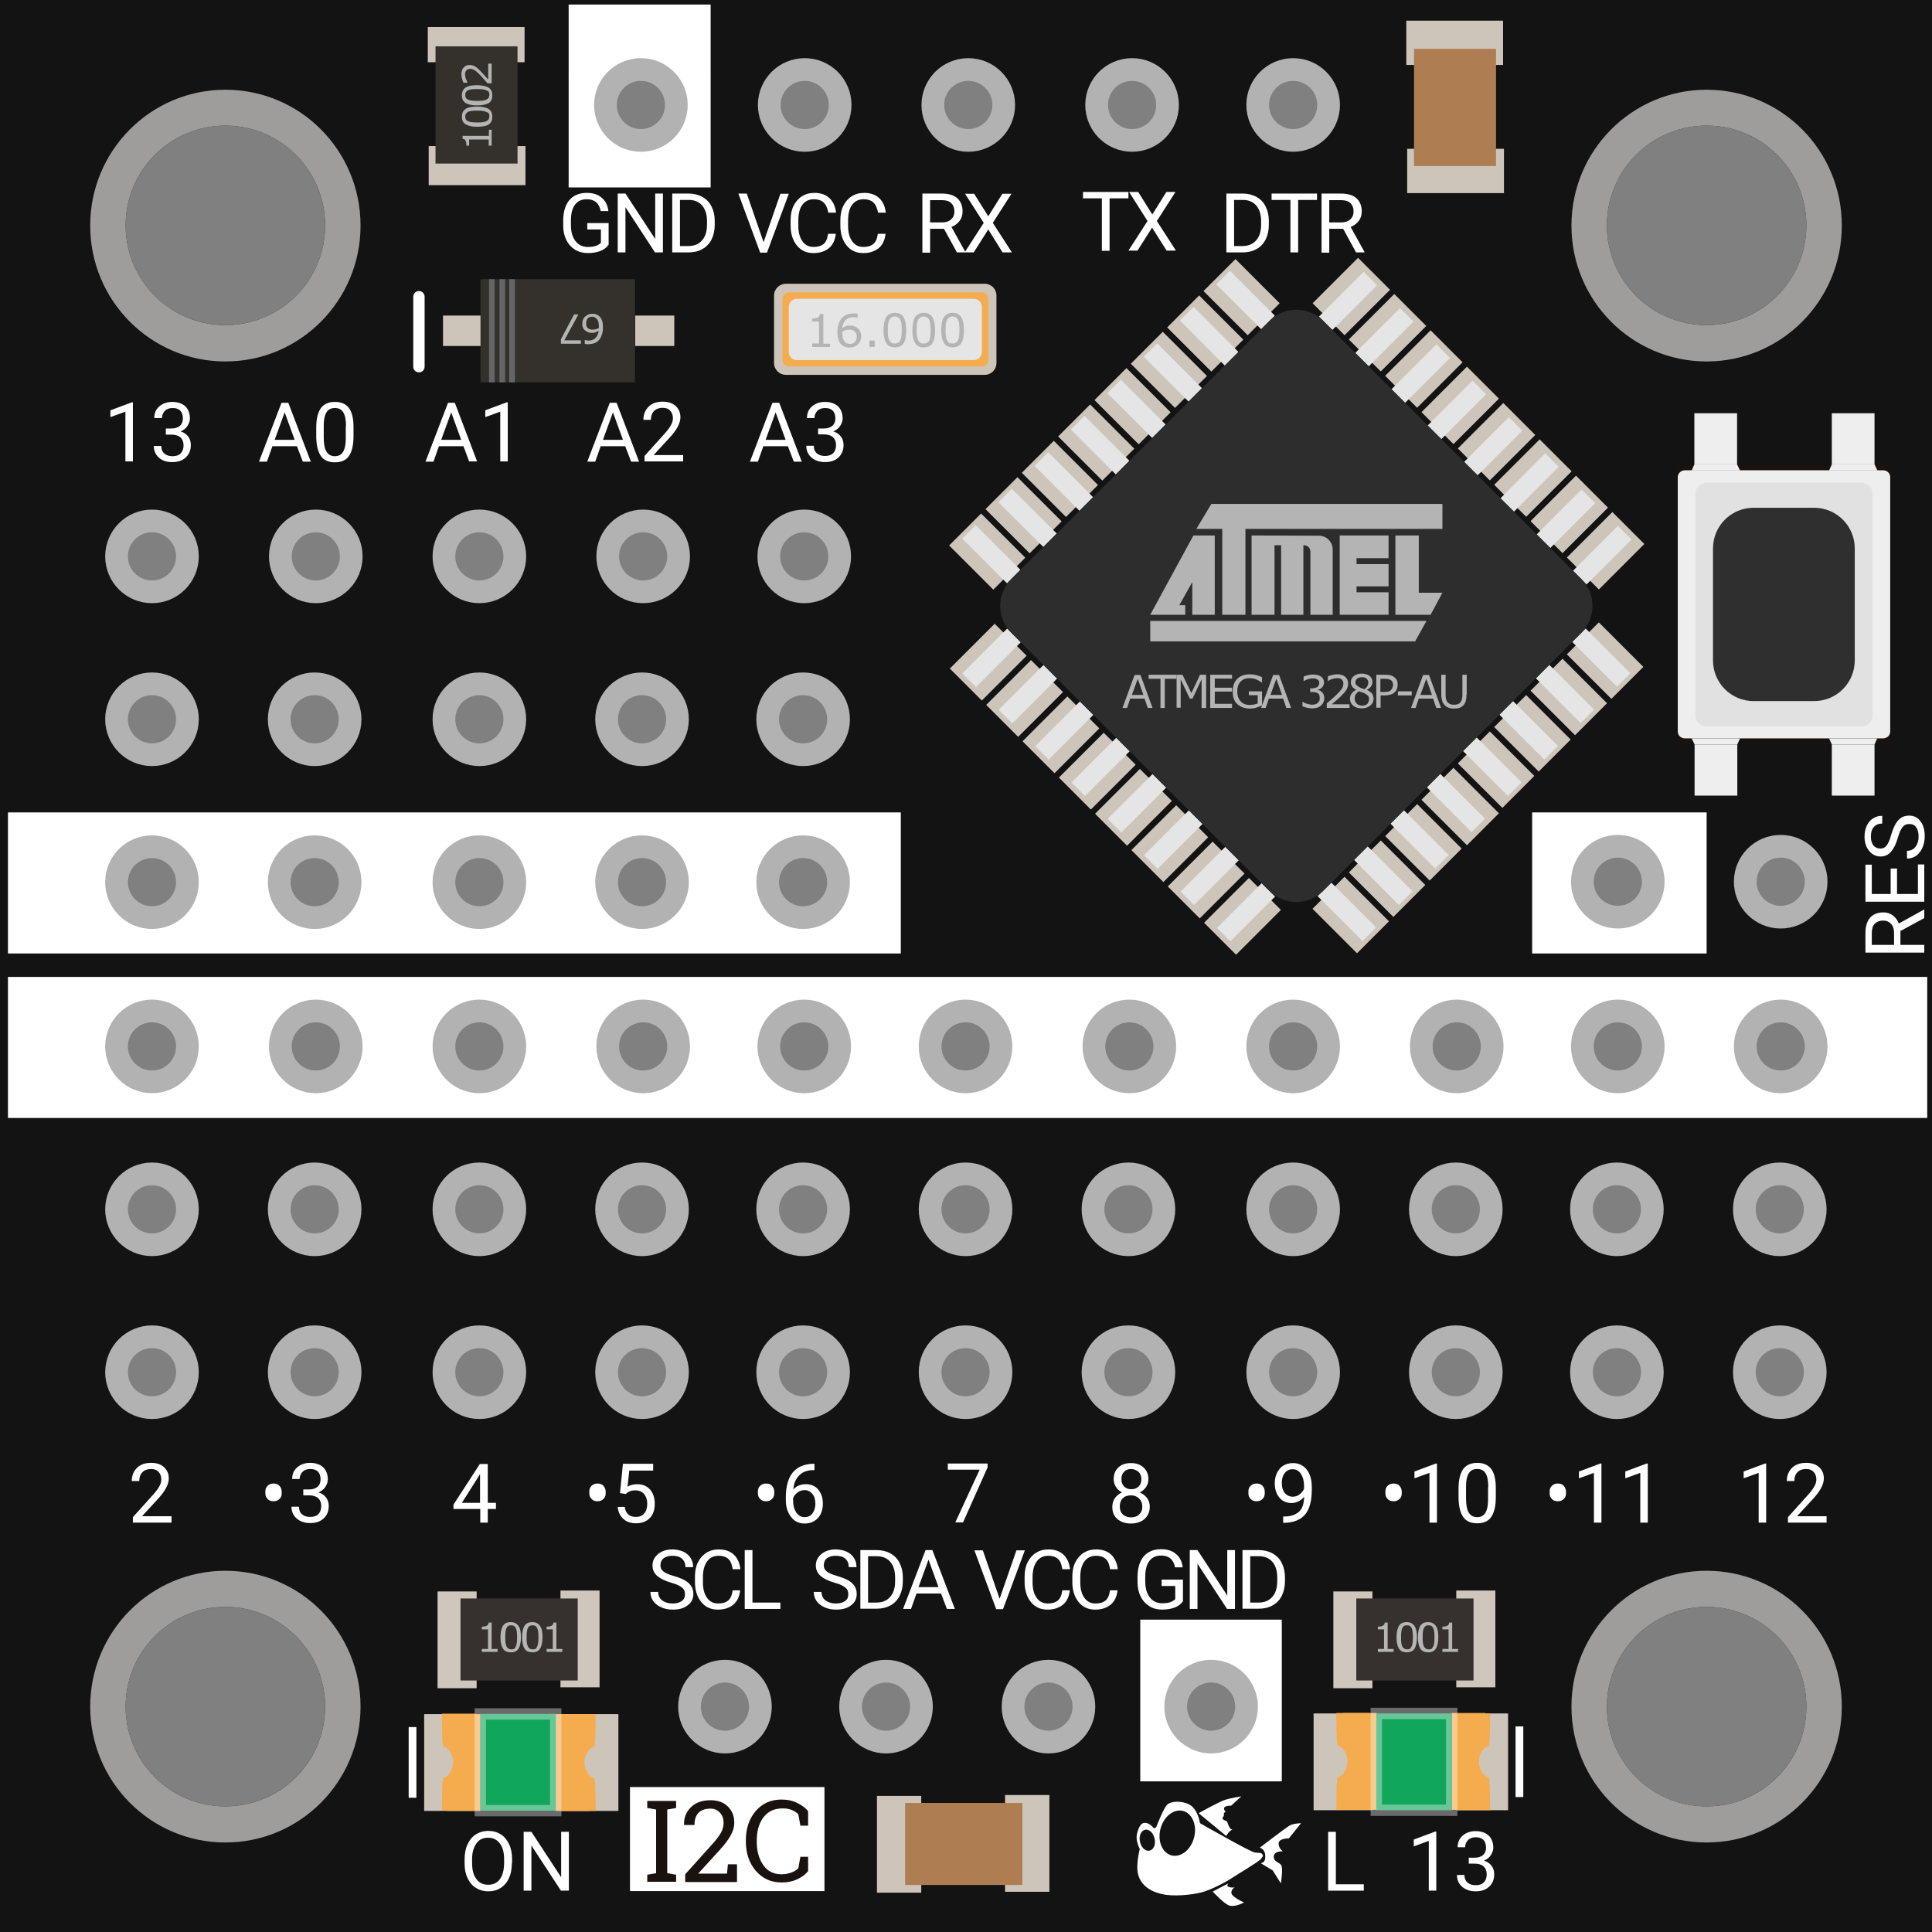 <?xml version="1.0" encoding="utf-8"?>
<!-- Generator: Adobe Illustrator 25.2.1, SVG Export Plug-In . SVG Version: 6.00 Build 0)  -->
<svg version="1.1" id="Layer_2" xmlns="http://www.w3.org/2000/svg" xmlns:xlink="http://www.w3.org/1999/xlink" x="0px" y="0px"
	 viewBox="0 0 85.04 85.04" style="enable-background:new 0 0 85.04 85.04;" xml:space="preserve">
<rect x="0" y="0" width="85.04" height="85.04" fill="#808080" stroke="none"/>
<style type="text/css">
	.st0{fill:#131314;}
	.st1{fill:#FFFFFF;}
	.st2{fill:#9F9C9C;}
	.st3{fill:none;stroke:#FFFFFF;stroke-width:0.5;stroke-linecap:round;stroke-miterlimit:10;}
	.st4{fill:#CDC5BA;}
	.st5{fill:#34302C;}
	.st6{fill:#B3B4B3;}
	.st7{fill:none;stroke:#656565;stroke-width:0.25;stroke-miterlimit:10;}
	.st8{fill:#AE7D52;}
	.st9{fill:#CFC7BC;}
	.st10{fill:#36312F;}
	.st11{fill:#B5B5B4;}
	.st12{display:none;fill:#C9D24B;stroke:#E8E24A;stroke-width:0.25;stroke-miterlimit:10;}
	.st13{fill:#F5AC4F;}
	.st14{fill:#10A75D;}
	.st15{opacity:0.37;fill:none;stroke:#FFFFFF;stroke-width:0.5;stroke-miterlimit:10;}
	.st16{fill:#E5E5E5;}
	.st17{fill:#19120E;}
	.st18{fill:#EFEEEE;}
	.st19{fill:#E2E1E2;}
	.st20{fill:#2F2F2F;}
	.st21{fill:none;stroke:#E5E5E5;stroke-width:0.837;stroke-miterlimit:10;}
	.st22{fill:#2D2D2D;}
	.st23{fill:none;stroke:#B2B2B2;stroke-miterlimit:10;}
</style>
<path class="st0" d="M0,0v85.04h85.04V0H0z M9.92,79.51c-2.43,0-4.39-1.97-4.39-4.39c0-2.43,1.97-4.39,4.39-4.39
	c2.43,0,4.39,1.97,4.39,4.39C14.31,77.54,12.35,79.51,9.92,79.51z M9.92,14.31c-2.43,0-4.39-1.97-4.39-4.39
	c0-2.43,1.97-4.39,4.39-4.39c2.43,0,4.39,1.97,4.39,4.39C14.31,12.35,12.35,14.31,9.92,14.31z M75.12,79.51
	c-2.43,0-4.39-1.97-4.39-4.39c0-2.43,1.97-4.39,4.39-4.39c2.43,0,4.39,1.97,4.39,4.39C79.51,77.54,77.54,79.51,75.12,79.51z
	 M75.12,14.31c-2.43,0-4.39-1.97-4.39-4.39c0-2.43,1.97-4.39,4.39-4.39c2.43,0,4.39,1.97,4.39,4.39
	C79.51,12.35,77.54,14.31,75.12,14.31z M8.25,31.66c0,0.86-0.7,1.56-1.56,1.56s-1.56-0.7-1.56-1.56c0-0.86,0.7-1.56,1.56-1.56
	S8.25,30.8,8.25,31.66z M8.25,24.49c0,0.86-0.7,1.56-1.56,1.56s-1.56-0.7-1.56-1.56c0-0.86,0.7-1.56,1.56-1.56
	S8.25,23.63,8.25,24.49z M15.46,24.49c0,0.86-0.7,1.56-1.56,1.56s-1.56-0.7-1.56-1.56c0-0.86,0.7-1.56,1.56-1.56
	S15.46,23.63,15.46,24.49z M15.41,31.66c0,0.86-0.7,1.56-1.56,1.56c-0.86,0-1.56-0.7-1.56-1.56c0-0.86,0.7-1.56,1.56-1.56
	C14.71,30.1,15.41,30.8,15.41,31.66z M22.66,31.66c0,0.86-0.7,1.56-1.56,1.56s-1.56-0.7-1.56-1.56c0-0.86,0.7-1.56,1.56-1.56
	S22.66,30.8,22.66,31.66z M22.66,24.49c0,0.86-0.7,1.56-1.56,1.56s-1.56-0.7-1.56-1.56c0-0.86,0.7-1.56,1.56-1.56
	S22.66,23.63,22.66,24.49z M29.87,24.49c0,0.86-0.7,1.56-1.56,1.56s-1.56-0.7-1.56-1.56c0-0.86,0.7-1.56,1.56-1.56
	S29.87,23.63,29.87,24.49z M29.82,31.66c0,0.86-0.7,1.56-1.56,1.56s-1.56-0.7-1.56-1.56c0-0.86,0.7-1.56,1.56-1.56
	S29.82,30.8,29.82,31.66z M36.96,24.49c0,0.86-0.7,1.56-1.56,1.56c-0.86,0-1.56-0.7-1.56-1.56c0-0.86,0.7-1.56,1.56-1.56
	C36.26,22.93,36.96,23.63,36.96,24.49z M29.77,4.62c0,0.86-0.7,1.56-1.56,1.56s-1.56-0.7-1.56-1.56s0.7-1.56,1.56-1.56
	S29.77,3.76,29.77,4.62z M36.98,4.62c0,0.86-0.7,1.56-1.56,1.56c-0.86,0-1.56-0.7-1.56-1.56s0.7-1.56,1.56-1.56
	C36.28,3.06,36.98,3.76,36.98,4.62z M44.18,4.62c0,0.86-0.7,1.56-1.56,1.56c-0.86,0-1.56-0.7-1.56-1.56s0.7-1.56,1.56-1.56
	C43.49,3.06,44.18,3.76,44.18,4.62z M51.39,4.62c0,0.86-0.7,1.56-1.56,1.56c-0.86,0-1.56-0.7-1.56-1.56s0.7-1.56,1.56-1.56
	C50.69,3.06,51.39,3.76,51.39,4.62z M58.48,4.62c0,0.86-0.7,1.56-1.56,1.56c-0.86,0-1.56-0.7-1.56-1.56s0.7-1.56,1.56-1.56
	C57.78,3.06,58.48,3.76,58.48,4.62z M36.92,31.66c0,0.86-0.7,1.56-1.56,1.56c-0.86,0-1.56-0.7-1.56-1.56c0-0.86,0.7-1.56,1.56-1.56
	C36.22,30.1,36.92,30.8,36.92,31.66z M8.25,38.83c0,0.86-0.7,1.56-1.56,1.56s-1.56-0.7-1.56-1.56c0-0.86,0.7-1.56,1.56-1.56
	S8.25,37.97,8.25,38.83z M15.41,38.83c0,0.86-0.7,1.56-1.56,1.56c-0.86,0-1.56-0.7-1.56-1.56c0-0.86,0.7-1.56,1.56-1.56
	C14.71,37.27,15.41,37.97,15.41,38.83z M22.66,38.83c0,0.86-0.7,1.56-1.56,1.56s-1.56-0.7-1.56-1.56c0-0.86,0.7-1.56,1.56-1.56
	S22.66,37.97,22.66,38.83z M29.82,38.83c0,0.86-0.7,1.56-1.56,1.56s-1.56-0.7-1.56-1.56c0-0.86,0.7-1.56,1.56-1.56
	S29.82,37.97,29.82,38.83z M36.92,38.83c0,0.86-0.7,1.56-1.56,1.56c-0.86,0-1.56-0.7-1.56-1.56c0-0.86,0.7-1.56,1.56-1.56
	C36.22,37.27,36.92,37.97,36.92,38.83z M8.25,53.23c0,0.86-0.7,1.56-1.56,1.56s-1.56-0.7-1.56-1.56c0-0.86,0.7-1.56,1.56-1.56
	S8.25,52.37,8.25,53.23z M8.25,46.06c0,0.86-0.7,1.56-1.56,1.56s-1.56-0.7-1.56-1.56s0.7-1.56,1.56-1.56S8.25,45.2,8.25,46.06z
	 M15.46,46.06c0,0.86-0.7,1.56-1.56,1.56s-1.56-0.7-1.56-1.56s0.7-1.56,1.56-1.56S15.46,45.2,15.46,46.06z M15.41,53.23
	c0,0.86-0.7,1.56-1.56,1.56c-0.86,0-1.56-0.7-1.56-1.56c0-0.86,0.7-1.56,1.56-1.56C14.71,51.67,15.41,52.37,15.41,53.23z
	 M22.66,53.23c0,0.86-0.7,1.56-1.56,1.56s-1.56-0.7-1.56-1.56c0-0.86,0.7-1.56,1.56-1.56S22.66,52.37,22.66,53.23z M22.66,46.06
	c0,0.86-0.7,1.56-1.56,1.56s-1.56-0.7-1.56-1.56s0.7-1.56,1.56-1.56S22.66,45.2,22.66,46.06z M29.87,46.06
	c0,0.86-0.7,1.56-1.56,1.56s-1.56-0.7-1.56-1.56s0.7-1.56,1.56-1.56S29.87,45.2,29.87,46.06z M29.82,53.23
	c0,0.86-0.7,1.56-1.56,1.56s-1.56-0.7-1.56-1.56c0-0.86,0.7-1.56,1.56-1.56S29.82,52.37,29.82,53.23z M36.96,46.06
	c0,0.86-0.7,1.56-1.56,1.56c-0.86,0-1.56-0.7-1.56-1.56s0.7-1.56,1.56-1.56C36.26,44.5,36.96,45.2,36.96,46.06z M36.92,53.23
	c0,0.86-0.7,1.56-1.56,1.56c-0.86,0-1.56-0.7-1.56-1.56c0-0.86,0.7-1.56,1.56-1.56C36.22,51.67,36.92,52.37,36.92,53.23z M8.25,60.4
	c0,0.86-0.7,1.56-1.56,1.56s-1.56-0.7-1.56-1.56c0-0.86,0.7-1.56,1.56-1.56S8.25,59.54,8.25,60.4z M15.41,60.4
	c0,0.86-0.7,1.56-1.56,1.56c-0.86,0-1.56-0.7-1.56-1.56c0-0.86,0.7-1.56,1.56-1.56C14.71,58.84,15.41,59.54,15.41,60.4z M22.66,60.4
	c0,0.86-0.7,1.56-1.56,1.56s-1.56-0.7-1.56-1.56c0-0.86,0.7-1.56,1.56-1.56S22.66,59.54,22.66,60.4z M29.82,60.4
	c0,0.86-0.7,1.56-1.56,1.56s-1.56-0.7-1.56-1.56c0-0.86,0.7-1.56,1.56-1.56S29.82,59.54,29.82,60.4z M36.92,60.4
	c0,0.86-0.7,1.56-1.56,1.56c-0.86,0-1.56-0.7-1.56-1.56c0-0.86,0.7-1.56,1.56-1.56C36.22,58.84,36.92,59.54,36.92,60.4z
	 M44.07,53.23c0,0.86-0.7,1.56-1.56,1.56c-0.86,0-1.56-0.7-1.56-1.56c0-0.86,0.7-1.56,1.56-1.56
	C43.37,51.67,44.07,52.37,44.07,53.23z M44.07,46.06c0,0.86-0.7,1.56-1.56,1.56c-0.86,0-1.56-0.7-1.56-1.56s0.7-1.56,1.56-1.56
	C43.37,44.5,44.07,45.2,44.07,46.06z M51.27,46.06c0,0.86-0.7,1.56-1.56,1.56c-0.86,0-1.56-0.7-1.56-1.56s0.7-1.56,1.56-1.56
	C50.57,44.5,51.27,45.2,51.27,46.06z M51.23,53.23c0,0.86-0.7,1.56-1.56,1.56s-1.56-0.7-1.56-1.56c0-0.86,0.7-1.56,1.56-1.56
	S51.23,52.37,51.23,53.23z M58.48,53.23c0,0.86-0.7,1.56-1.56,1.56s-1.56-0.7-1.56-1.56c0-0.86,0.7-1.56,1.56-1.56
	S58.48,52.37,58.48,53.23z M58.48,46.06c0,0.86-0.7,1.56-1.56,1.56s-1.56-0.7-1.56-1.56s0.7-1.56,1.56-1.56S58.48,45.2,58.48,46.06z
	 M65.68,46.06c0,0.86-0.7,1.56-1.56,1.56c-0.86,0-1.56-0.7-1.56-1.56s0.7-1.56,1.56-1.56C64.99,44.5,65.68,45.2,65.68,46.06z
	 M65.64,53.23c0,0.86-0.7,1.56-1.56,1.56c-0.86,0-1.56-0.7-1.56-1.56c0-0.86,0.7-1.56,1.56-1.56
	C64.94,51.67,65.64,52.37,65.64,53.23z M72.77,46.06c0,0.86-0.7,1.56-1.56,1.56s-1.56-0.7-1.56-1.56s0.7-1.56,1.56-1.56
	S72.77,45.2,72.77,46.06z M72.73,53.23c0,0.86-0.7,1.56-1.56,1.56s-1.56-0.7-1.56-1.56c0-0.86,0.7-1.56,1.56-1.56
	S72.73,52.37,72.73,53.23z M44.07,60.4c0,0.86-0.7,1.56-1.56,1.56c-0.86,0-1.56-0.7-1.56-1.56c0-0.86,0.7-1.56,1.56-1.56
	C43.37,58.84,44.07,59.54,44.07,60.4z M51.23,60.4c0,0.86-0.7,1.56-1.56,1.56s-1.56-0.7-1.56-1.56c0-0.86,0.7-1.56,1.56-1.56
	S51.23,59.54,51.23,60.4z M33.47,75.12c0,0.86-0.7,1.56-1.56,1.56c-0.86,0-1.56-0.7-1.56-1.56s0.7-1.56,1.56-1.56
	C32.77,73.56,33.47,74.26,33.47,75.12z M40.56,75.12c0,0.86-0.7,1.56-1.56,1.56c-0.86,0-1.56-0.7-1.56-1.56s0.7-1.56,1.56-1.56
	C39.86,73.56,40.56,74.26,40.56,75.12z M47.71,75.12c0,0.86-0.7,1.56-1.56,1.56c-0.86,0-1.56-0.7-1.56-1.56s0.7-1.56,1.56-1.56
	C47.01,73.56,47.71,74.26,47.71,75.12z M54.87,75.12c0,0.86-0.7,1.56-1.56,1.56c-0.86,0-1.56-0.7-1.56-1.56s0.7-1.56,1.56-1.56
	C54.18,73.56,54.87,74.26,54.87,75.12z M58.48,60.4c0,0.86-0.7,1.56-1.56,1.56s-1.56-0.7-1.56-1.56c0-0.86,0.7-1.56,1.56-1.56
	S58.48,59.54,58.48,60.4z M65.64,60.4c0,0.86-0.7,1.56-1.56,1.56c-0.86,0-1.56-0.7-1.56-1.56c0-0.86,0.7-1.56,1.56-1.56
	C64.94,58.84,65.64,59.54,65.64,60.4z M72.73,60.4c0,0.86-0.7,1.56-1.56,1.56s-1.56-0.7-1.56-1.56c0-0.86,0.7-1.56,1.56-1.56
	S72.73,59.54,72.73,60.4z M79.95,46.06c0,0.86-0.7,1.56-1.56,1.56s-1.56-0.7-1.56-1.56s0.7-1.56,1.56-1.56S79.95,45.2,79.95,46.06z
	 M72.77,38.81c0,0.86-0.7,1.56-1.56,1.56s-1.56-0.7-1.56-1.56c0-0.86,0.7-1.56,1.56-1.56S72.77,37.95,72.77,38.81z M79.95,38.81
	c0,0.86-0.7,1.56-1.56,1.56s-1.56-0.7-1.56-1.56c0-0.86,0.7-1.56,1.56-1.56S79.95,37.95,79.95,38.81z M79.9,53.23
	c0,0.86-0.7,1.56-1.56,1.56s-1.56-0.7-1.56-1.56c0-0.86,0.7-1.56,1.56-1.56S79.9,52.37,79.9,53.23z M79.9,60.4
	c0,0.86-0.7,1.56-1.56,1.56s-1.56-0.7-1.56-1.56c0-0.86,0.7-1.56,1.56-1.56S79.9,59.54,79.9,60.4z"/>
<path class="st1" d="M84.83,43v6.21H0.35V43H84.83z M6.69,44.5c-0.86,0-1.56,0.7-1.56,1.56s0.7,1.56,1.56,1.56s1.56-0.7,1.56-1.56
	S7.55,44.5,6.69,44.5z M13.9,44.5c-0.86,0-1.56,0.7-1.56,1.56s0.7,1.56,1.56,1.56s1.56-0.7,1.56-1.56S14.76,44.5,13.9,44.5z
	 M21.1,44.5c-0.86,0-1.56,0.7-1.56,1.56s0.7,1.56,1.56,1.56s1.56-0.7,1.56-1.56S21.96,44.5,21.1,44.5z M28.31,44.5
	c-0.86,0-1.56,0.7-1.56,1.56s0.7,1.56,1.56,1.56s1.56-0.7,1.56-1.56S29.17,44.5,28.31,44.5z M35.4,44.5c-0.86,0-1.56,0.7-1.56,1.56
	s0.7,1.56,1.56,1.56c0.86,0,1.56-0.7,1.56-1.56S36.26,44.5,35.4,44.5z M42.5,44.5c-0.86,0-1.56,0.7-1.56,1.56s0.7,1.56,1.56,1.56
	c0.86,0,1.56-0.7,1.56-1.56S43.37,44.5,42.5,44.5z M49.71,44.5c-0.86,0-1.56,0.7-1.56,1.56s0.7,1.56,1.56,1.56
	c0.86,0,1.56-0.7,1.56-1.56S50.57,44.5,49.71,44.5z M56.91,44.5c-0.86,0-1.56,0.7-1.56,1.56s0.7,1.56,1.56,1.56s1.56-0.7,1.56-1.56
	S57.78,44.5,56.91,44.5z M64.12,44.5c-0.86,0-1.56,0.7-1.56,1.56s0.7,1.56,1.56,1.56c0.86,0,1.56-0.7,1.56-1.56
	S64.99,44.5,64.12,44.5z M71.21,44.5c-0.86,0-1.56,0.7-1.56,1.56s0.7,1.56,1.56,1.56s1.56-0.7,1.56-1.56S72.08,44.5,71.21,44.5z
	 M78.38,44.5c-0.86,0-1.56,0.7-1.56,1.56s0.7,1.56,1.56,1.56s1.56-0.7,1.56-1.56S79.25,44.5,78.38,44.5z"/>
<path class="st1" d="M39.65,35.76v6.21H0.35v-6.21H39.65z M6.67,37.27c-0.86,0-1.56,0.7-1.56,1.56c0,0.86,0.7,1.56,1.56,1.56
	s1.56-0.7,1.56-1.56C8.24,37.97,7.54,37.27,6.67,37.27z M13.88,37.27c-0.86,0-1.56,0.7-1.56,1.56c0,0.86,0.7,1.56,1.56,1.56
	s1.56-0.7,1.56-1.56C15.44,37.97,14.74,37.27,13.88,37.27z M21.09,37.27c-0.86,0-1.56,0.7-1.56,1.56c0,0.86,0.7,1.56,1.56,1.56
	c0.86,0,1.56-0.7,1.56-1.56C22.65,37.97,21.95,37.27,21.09,37.27z M28.29,37.27c-0.86,0-1.56,0.7-1.56,1.56
	c0,0.86,0.7,1.56,1.56,1.56c0.86,0,1.56-0.7,1.56-1.56C29.86,37.97,29.16,37.27,28.29,37.27z M35.38,37.27
	c-0.86,0-1.56,0.7-1.56,1.56c0,0.86,0.7,1.56,1.56,1.56c0.86,0,1.56-0.7,1.56-1.56C36.95,37.97,36.25,37.27,35.38,37.27z"/>
<path class="st1" d="M31.28,8.25h-6.25V0.2h6.25V8.25z M28.21,3.06c-0.86,0-1.56,0.7-1.56,1.56s0.7,1.56,1.56,1.56
	s1.56-0.7,1.56-1.56S29.07,3.06,28.21,3.06z"/>
<path class="st1" d="M56.42,78.41h-6.23v-7.12h6.23V78.41z M53.31,73.56c-0.86,0-1.56,0.7-1.56,1.56s0.7,1.56,1.56,1.56
	c0.86,0,1.56-0.7,1.56-1.56S54.18,73.56,53.31,73.56z"/>
<g id="pin_x26_txt">
	<path class="st2" d="M9.92,3.95c-3.29,0-5.95,2.68-5.95,5.98c0,3.3,2.66,5.98,5.95,5.98c3.29,0,5.95-2.68,5.95-5.98
		C15.87,6.62,13.21,3.95,9.92,3.95z M9.92,14.31c-2.43,0-4.39-1.97-4.39-4.39c0-2.43,1.97-4.39,4.39-4.39
		c2.43,0,4.39,1.97,4.39,4.39C14.31,12.35,12.35,14.31,9.92,14.31z"/>
	<path class="st2" d="M75.12,3.95c-3.29,0-5.95,2.68-5.95,5.98c0,3.3,2.66,5.98,5.95,5.98c3.29,0,5.95-2.68,5.95-5.98
		C81.07,6.62,78.41,3.95,75.12,3.95z M75.12,14.31c-2.43,0-4.39-1.97-4.39-4.39c0-2.43,1.97-4.39,4.39-4.39
		c2.43,0,4.39,1.97,4.39,4.39C79.51,12.35,77.54,14.31,75.12,14.31z"/>
	<path class="st2" d="M9.92,69.14c-3.29,0-5.95,2.68-5.95,5.98c0,3.3,2.66,5.98,5.95,5.98c3.29,0,5.95-2.68,5.95-5.98
		C15.87,71.82,13.21,69.14,9.92,69.14z M9.92,79.51c-2.43,0-4.39-1.97-4.39-4.39c0-2.43,1.97-4.39,4.39-4.39
		c2.43,0,4.39,1.97,4.39,4.39C14.31,77.55,12.35,79.51,9.92,79.51z"/>
	<path class="st2" d="M75.12,69.14c-3.29,0-5.95,2.68-5.95,5.98c0,3.3,2.66,5.98,5.95,5.98c3.29,0,5.95-2.68,5.95-5.98
		C81.07,71.82,78.41,69.14,75.12,69.14z M75.12,79.51c-2.43,0-4.39-1.97-4.39-4.39c0-2.43,1.97-4.39,4.39-4.39
		c2.43,0,4.39,1.97,4.39,4.39C79.51,77.55,77.54,79.51,75.12,79.51z"/>
</g>
<g>
	<line class="st3" x1="18.44" y1="16.14" x2="18.44" y2="13.06"/>
	<g>
		<g id="XMLID_105_">
			<g>
				<rect x="19.5" y="13.89" class="st4" width="1.72" height="1.34"/>
			</g>
			<g>
			</g>
		</g>
		<g id="XMLID_104_">
			<g>
				<rect x="27.96" y="13.89" class="st4" width="1.72" height="1.34"/>
			</g>
			<g>
			</g>
		</g>
		<g id="XMLID_103_">
			<g>
				<rect x="21.15" y="12.29" class="st5" width="6.8" height="4.54"/>
			</g>
			<g>
			</g>
		</g>
		<g>
			<path class="st6" d="M25.63,14.25c0-0.13,0.04-0.24,0.13-0.32c0.09-0.08,0.19-0.12,0.32-0.12c0.06,0,0.12,0.01,0.17,0.03
				s0.1,0.05,0.14,0.09c0.05,0.05,0.09,0.11,0.11,0.19c0.03,0.08,0.04,0.17,0.04,0.29c0,0.11-0.01,0.21-0.04,0.3
				s-0.06,0.17-0.12,0.24c-0.05,0.06-0.12,0.12-0.2,0.15s-0.17,0.05-0.28,0.05c-0.03,0-0.06,0-0.09,0c-0.02,0-0.05-0.01-0.07-0.02
				v-0.17h0.01c0.02,0.01,0.04,0.02,0.07,0.02c0.03,0.01,0.07,0.01,0.1,0.01c0.12,0,0.22-0.04,0.3-0.12
				c0.07-0.08,0.12-0.18,0.13-0.31c-0.05,0.03-0.1,0.05-0.14,0.07c-0.05,0.02-0.1,0.02-0.16,0.02c-0.05,0-0.1,0-0.14-0.02
				c-0.04-0.01-0.08-0.03-0.13-0.06c-0.05-0.04-0.09-0.08-0.11-0.13C25.64,14.39,25.63,14.33,25.63,14.25z M25.8,14.24
				c0,0.05,0.01,0.1,0.02,0.13c0.02,0.04,0.04,0.07,0.08,0.09c0.03,0.02,0.06,0.03,0.09,0.04c0.03,0.01,0.07,0.01,0.1,0.01
				c0.05,0,0.09-0.01,0.14-0.02c0.04-0.01,0.09-0.03,0.13-0.05c0-0.01,0-0.02,0-0.04s0-0.03,0-0.04c0-0.09-0.01-0.16-0.03-0.22
				c-0.02-0.05-0.04-0.09-0.08-0.12c-0.03-0.03-0.06-0.04-0.09-0.06s-0.06-0.02-0.1-0.02c-0.08,0-0.15,0.03-0.2,0.08
				C25.83,14.07,25.8,14.15,25.8,14.24z"/>
			<path class="st6" d="M24.69,14.93l0.58-1.09h0.19l-0.62,1.14h0.73v0.15h-0.88V14.93z"/>
		</g>
		<line class="st7" x1="22.11" y1="16.83" x2="22.11" y2="12.29"/>
		<line class="st7" x1="22.54" y1="16.83" x2="22.54" y2="12.29"/>
		<line class="st7" x1="21.65" y1="16.83" x2="21.65" y2="12.29"/>
	</g>
</g>
<g id="конденсатор_2_">
	<g id="XMLID_111_">
		<g>
			<rect x="61.9" y="0.91" class="st4" width="4.26" height="1.95"/>
		</g>
		<g>
		</g>
	</g>
	<g id="XMLID_107_">
		<g>
			<rect x="61.94" y="6.55" class="st4" width="4.26" height="1.95"/>
		</g>
		<g>
		</g>
	</g>
	<g id="XMLID_106_">
		<g>
			<rect x="62.24" y="2.15" class="st8" width="3.61" height="5.16"/>
		</g>
		<g>
		</g>
	</g>
</g>
<g id="конденсатор_3_">
	<g id="XMLID_300_">
		<g>
			<rect x="38.6" y="79.05" class="st4" width="1.95" height="4.26"/>
		</g>
		<g>
		</g>
	</g>
	<g id="XMLID_299_">
		<g>
			<rect x="44.24" y="79.01" class="st4" width="1.95" height="4.26"/>
		</g>
		<g>
		</g>
	</g>
	<g id="XMLID_298_">
		<g>
			<rect x="39.84" y="79.36" class="st8" width="5.16" height="3.61"/>
		</g>
		<g>
		</g>
	</g>
</g>
<g>
	<path class="st1" d="M54.95,65.65c0-0.1,0.03-0.19,0.1-0.25c0.07-0.07,0.15-0.1,0.26-0.1c0.11,0,0.2,0.03,0.26,0.1
		s0.1,0.15,0.1,0.26v0.07c0,0.1-0.03,0.19-0.1,0.25c-0.07,0.07-0.15,0.1-0.26,0.1c-0.11,0-0.2-0.03-0.26-0.1
		c-0.07-0.07-0.1-0.15-0.1-0.25V65.65z"/>
	<path class="st1" d="M57.41,65.88c-0.07,0.08-0.15,0.15-0.25,0.2c-0.1,0.05-0.2,0.08-0.31,0.08c-0.15,0-0.28-0.04-0.39-0.11
		c-0.11-0.07-0.2-0.18-0.26-0.31c-0.06-0.13-0.09-0.28-0.09-0.44c0-0.17,0.03-0.33,0.1-0.47s0.16-0.25,0.28-0.32
		c0.12-0.07,0.26-0.11,0.42-0.11c0.26,0,0.46,0.1,0.61,0.29s0.22,0.45,0.22,0.78v0.1c0,0.5-0.1,0.87-0.3,1.1
		c-0.2,0.23-0.5,0.35-0.9,0.36h-0.06v-0.28h0.07c0.27,0,0.48-0.08,0.63-0.21S57.39,66.18,57.41,65.88z M56.9,65.88
		c0.11,0,0.21-0.03,0.3-0.1s0.16-0.15,0.2-0.25V65.4c0-0.22-0.05-0.39-0.14-0.53c-0.09-0.13-0.21-0.2-0.36-0.2
		c-0.14,0-0.26,0.05-0.35,0.17c-0.09,0.11-0.13,0.26-0.13,0.44c0,0.18,0.04,0.32,0.13,0.44C56.64,65.82,56.76,65.88,56.9,65.88z"/>
</g>
<g>
	<path class="st1" d="M33.36,65.65c0-0.1,0.03-0.19,0.1-0.25c0.07-0.07,0.15-0.1,0.26-0.1c0.11,0,0.2,0.03,0.26,0.1
		s0.1,0.15,0.1,0.26v0.07c0,0.1-0.03,0.19-0.1,0.25c-0.07,0.07-0.15,0.1-0.26,0.1c-0.11,0-0.2-0.03-0.26-0.1
		c-0.07-0.07-0.1-0.15-0.1-0.25V65.65z"/>
	<path class="st1" d="M35.85,64.43v0.28h-0.06c-0.26,0-0.46,0.08-0.61,0.23c-0.15,0.15-0.24,0.35-0.26,0.62
		c0.14-0.16,0.32-0.23,0.56-0.23c0.22,0,0.41,0.08,0.54,0.24c0.13,0.16,0.2,0.36,0.2,0.61c0,0.27-0.07,0.48-0.22,0.64
		c-0.15,0.16-0.34,0.24-0.58,0.24c-0.25,0-0.45-0.09-0.6-0.29c-0.15-0.19-0.23-0.43-0.23-0.73v-0.13c0-0.48,0.1-0.84,0.3-1.09
		c0.2-0.25,0.51-0.38,0.91-0.39H35.85z M35.42,65.59c-0.11,0-0.22,0.03-0.31,0.1s-0.16,0.15-0.2,0.25v0.12
		c0,0.21,0.05,0.38,0.14,0.52c0.1,0.13,0.22,0.2,0.36,0.2c0.15,0,0.26-0.05,0.35-0.16c0.08-0.11,0.13-0.25,0.13-0.43
		c0-0.18-0.04-0.32-0.13-0.43C35.67,65.65,35.56,65.59,35.42,65.59z"/>
</g>
<g>
	<path class="st1" d="M25.94,65.65c0-0.1,0.03-0.19,0.1-0.25c0.07-0.07,0.15-0.1,0.26-0.1c0.11,0,0.2,0.03,0.26,0.1
		s0.1,0.15,0.1,0.26v0.07c0,0.1-0.03,0.19-0.1,0.25c-0.07,0.07-0.15,0.1-0.26,0.1c-0.11,0-0.2-0.03-0.26-0.1
		c-0.07-0.07-0.1-0.15-0.1-0.25V65.65z"/>
	<path class="st1" d="M27.29,65.72l0.13-1.29h1.33v0.3H27.7l-0.08,0.71c0.13-0.08,0.27-0.11,0.43-0.11c0.24,0,0.42,0.08,0.56,0.23
		c0.14,0.16,0.21,0.37,0.21,0.63c0,0.27-0.07,0.48-0.22,0.63c-0.14,0.15-0.35,0.23-0.6,0.23c-0.23,0-0.42-0.06-0.56-0.19
		s-0.23-0.3-0.25-0.53h0.31c0.02,0.15,0.07,0.26,0.16,0.33c0.08,0.08,0.2,0.11,0.34,0.11c0.15,0,0.27-0.05,0.36-0.16
		c0.09-0.1,0.13-0.25,0.13-0.43c0-0.17-0.05-0.31-0.14-0.42c-0.09-0.1-0.22-0.16-0.38-0.16c-0.14,0-0.26,0.03-0.34,0.09l-0.09,0.07
		L27.29,65.72z"/>
</g>
<g>
	<path class="st1" d="M11.68,65.65c0-0.1,0.03-0.19,0.1-0.25c0.07-0.07,0.15-0.1,0.26-0.1c0.11,0,0.2,0.03,0.26,0.1
		s0.1,0.15,0.1,0.26v0.07c0,0.1-0.03,0.19-0.1,0.25c-0.07,0.07-0.15,0.1-0.26,0.1c-0.11,0-0.2-0.03-0.26-0.1
		c-0.07-0.07-0.1-0.15-0.1-0.25V65.65z"/>
	<path class="st1" d="M13.36,65.56h0.25c0.16,0,0.28-0.04,0.37-0.12c0.09-0.08,0.13-0.19,0.13-0.32c0-0.3-0.15-0.46-0.45-0.46
		c-0.14,0-0.26,0.04-0.34,0.12c-0.08,0.08-0.13,0.19-0.13,0.32h-0.33c0-0.21,0.07-0.38,0.22-0.51s0.34-0.2,0.57-0.2
		c0.24,0,0.44,0.07,0.57,0.19s0.21,0.31,0.21,0.54c0,0.11-0.04,0.22-0.11,0.33c-0.07,0.11-0.17,0.18-0.3,0.24
		c0.14,0.04,0.25,0.12,0.33,0.22c0.08,0.1,0.12,0.23,0.12,0.38c0,0.23-0.08,0.42-0.23,0.55c-0.15,0.14-0.35,0.2-0.59,0.2
		s-0.44-0.07-0.59-0.2c-0.15-0.13-0.23-0.3-0.23-0.52h0.33c0,0.14,0.04,0.25,0.13,0.33s0.21,0.12,0.36,0.12
		c0.16,0,0.28-0.04,0.36-0.12s0.13-0.2,0.13-0.36c0-0.15-0.05-0.27-0.14-0.35c-0.09-0.08-0.23-0.12-0.4-0.12h-0.25V65.56z"/>
</g>
<g>
	<path class="st1" d="M50.55,65.1c0,0.13-0.03,0.24-0.1,0.35c-0.07,0.1-0.16,0.18-0.28,0.24c0.13,0.06,0.24,0.14,0.32,0.25
		c0.08,0.11,0.12,0.24,0.12,0.38c0,0.22-0.08,0.4-0.23,0.54c-0.15,0.13-0.35,0.2-0.6,0.2c-0.25,0-0.45-0.07-0.6-0.2
		c-0.15-0.13-0.22-0.31-0.22-0.53c0-0.14,0.04-0.27,0.11-0.38c0.08-0.11,0.18-0.2,0.32-0.26c-0.12-0.06-0.21-0.14-0.27-0.24
		s-0.1-0.21-0.1-0.34c0-0.22,0.07-0.39,0.21-0.52c0.14-0.13,0.32-0.19,0.55-0.19c0.23,0,0.41,0.06,0.55,0.19S50.55,64.89,50.55,65.1
		z M50.28,66.31c0-0.14-0.05-0.26-0.14-0.35c-0.09-0.09-0.21-0.14-0.36-0.14s-0.27,0.04-0.36,0.13c-0.09,0.09-0.13,0.21-0.13,0.36
		c0,0.15,0.04,0.26,0.13,0.35c0.09,0.08,0.21,0.13,0.36,0.13c0.15,0,0.27-0.04,0.36-0.13C50.24,66.57,50.28,66.46,50.28,66.31z
		 M49.79,64.66c-0.13,0-0.23,0.04-0.31,0.12s-0.12,0.19-0.12,0.33c0,0.13,0.04,0.24,0.12,0.32c0.08,0.08,0.18,0.12,0.32,0.12
		c0.13,0,0.24-0.04,0.32-0.12c0.08-0.08,0.12-0.19,0.12-0.32s-0.04-0.24-0.12-0.32C50.02,64.71,49.91,64.66,49.79,64.66z"/>
</g>
<g>
	<path class="st1" d="M43.46,64.61l-1.07,2.4h-0.34l1.07-2.32h-1.4v-0.27h1.75V64.61z"/>
</g>
<g>
	<path class="st1" d="M21.47,66.15h0.36v0.27h-0.36v0.6h-0.33v-0.6h-1.18v-0.19l1.16-1.79h0.35V66.15z M20.33,66.15h0.8v-1.27
		l-0.04,0.07L20.33,66.15z"/>
</g>
<g>
	<path class="st1" d="M22.53,82.01c0,0.25-0.04,0.48-0.13,0.66c-0.08,0.19-0.21,0.33-0.36,0.43c-0.16,0.1-0.34,0.15-0.55,0.15
		c-0.2,0-0.38-0.05-0.54-0.15c-0.16-0.1-0.28-0.24-0.37-0.43s-0.13-0.4-0.13-0.64v-0.19c0-0.25,0.04-0.47,0.13-0.66
		c0.09-0.19,0.21-0.34,0.37-0.44s0.34-0.15,0.54-0.15c0.21,0,0.39,0.05,0.55,0.15c0.16,0.1,0.28,0.25,0.37,0.44
		c0.09,0.19,0.13,0.41,0.13,0.66V82.01z M22.19,81.85c0-0.31-0.06-0.54-0.19-0.71s-0.3-0.25-0.52-0.25c-0.22,0-0.39,0.08-0.51,0.25
		s-0.19,0.39-0.19,0.68v0.19c0,0.3,0.06,0.53,0.19,0.7c0.12,0.17,0.3,0.25,0.52,0.25c0.22,0,0.39-0.08,0.51-0.24
		c0.12-0.16,0.18-0.39,0.19-0.69V81.85z"/>
	<path class="st1" d="M25.03,83.22h-0.34l-1.3-1.99v1.99h-0.34v-2.59h0.34l1.31,2v-2h0.34V83.22z"/>
</g>
<g>
	<path class="st1" d="M58.8,82.94h1.23v0.28h-1.57v-2.59h0.34V82.94z"/>
	<path class="st1" d="M63.22,83.22h-0.33v-2.19l-0.66,0.24v-0.3l0.94-0.35h0.05V83.22z"/>
	<path class="st1" d="M64.66,81.77h0.25c0.16,0,0.28-0.04,0.37-0.12c0.09-0.08,0.13-0.19,0.13-0.32c0-0.3-0.15-0.46-0.45-0.46
		c-0.14,0-0.26,0.04-0.34,0.12c-0.08,0.08-0.13,0.19-0.13,0.32h-0.33c0-0.21,0.07-0.38,0.22-0.51s0.34-0.2,0.57-0.2
		c0.24,0,0.44,0.07,0.57,0.19s0.21,0.31,0.21,0.54c0,0.11-0.04,0.22-0.11,0.33c-0.07,0.11-0.17,0.18-0.3,0.24
		c0.14,0.04,0.25,0.12,0.33,0.22c0.08,0.1,0.12,0.23,0.12,0.38c0,0.23-0.08,0.42-0.23,0.55c-0.15,0.14-0.35,0.2-0.59,0.2
		s-0.44-0.07-0.59-0.2c-0.15-0.13-0.23-0.3-0.23-0.52h0.33c0,0.14,0.04,0.25,0.13,0.33s0.21,0.12,0.36,0.12
		c0.16,0,0.28-0.04,0.36-0.12s0.13-0.2,0.13-0.36c0-0.15-0.05-0.27-0.14-0.35c-0.09-0.08-0.23-0.12-0.4-0.12h-0.25V81.77z"/>
</g>
<g>
	<path class="st1" d="M7.55,67.02h-1.7v-0.24l0.9-1c0.13-0.15,0.22-0.27,0.27-0.37c0.05-0.09,0.08-0.19,0.08-0.29
		c0-0.13-0.04-0.25-0.12-0.33c-0.08-0.09-0.19-0.13-0.33-0.13c-0.16,0-0.29,0.05-0.38,0.14s-0.14,0.22-0.14,0.39H5.8
		c0-0.24,0.08-0.43,0.23-0.58c0.15-0.15,0.36-0.22,0.62-0.22c0.24,0,0.43,0.06,0.57,0.19s0.21,0.29,0.21,0.5
		c0,0.25-0.16,0.56-0.49,0.91l-0.69,0.75h1.3V67.02z"/>
</g>
<g>
	<g id="XMLID_114_">
		<g>
			<rect x="58.69" y="70.05" class="st9" width="1.72" height="4.26"/>
		</g>
		<g>
		</g>
	</g>
	<g id="XMLID_113_">
		<g>
			<rect x="64.1" y="70.01" class="st9" width="1.72" height="4.26"/>
		</g>
		<g>
		</g>
	</g>
	<g id="XMLID_112_">
		<g>
			<rect x="59.7" y="70.36" class="st10" width="5.16" height="3.61"/>
		</g>
		<g>
		</g>
	</g>
	<g>
		<path class="st11" d="M61.35,72.71h-0.7v-0.13h0.27v-0.86h-0.27V71.6c0.04,0,0.08,0,0.12-0.01s0.07-0.01,0.09-0.03
			c0.03-0.01,0.05-0.03,0.06-0.05c0.02-0.02,0.03-0.05,0.03-0.09h0.13v1.16h0.26V72.71z"/>
		<path class="st11" d="M62.37,72.06c0,0.23-0.04,0.4-0.11,0.51c-0.07,0.11-0.19,0.16-0.34,0.16c-0.15,0-0.27-0.05-0.34-0.16
			c-0.07-0.11-0.11-0.28-0.11-0.5c0-0.23,0.04-0.4,0.11-0.51c0.07-0.11,0.18-0.16,0.34-0.16c0.15,0,0.27,0.06,0.34,0.17
			C62.33,71.67,62.37,71.84,62.37,72.06z M62.14,72.46c0.02-0.05,0.03-0.1,0.04-0.17c0.01-0.06,0.01-0.14,0.01-0.23
			c0-0.09,0-0.16-0.01-0.23c-0.01-0.06-0.02-0.12-0.04-0.16c-0.02-0.04-0.05-0.08-0.08-0.1s-0.08-0.03-0.13-0.03
			c-0.05,0-0.1,0.01-0.13,0.03c-0.04,0.02-0.06,0.06-0.08,0.1c-0.02,0.04-0.03,0.1-0.04,0.17c-0.01,0.07-0.01,0.14-0.01,0.23
			c0,0.09,0,0.17,0.01,0.23s0.02,0.11,0.04,0.16c0.02,0.04,0.05,0.08,0.08,0.1c0.04,0.02,0.08,0.04,0.14,0.04
			c0.05,0,0.1-0.01,0.13-0.03C62.09,72.54,62.12,72.5,62.14,72.46z"/>
		<path class="st11" d="M63.31,72.06c0,0.23-0.04,0.4-0.11,0.51c-0.07,0.11-0.18,0.16-0.34,0.16c-0.15,0-0.27-0.05-0.34-0.16
			c-0.07-0.11-0.11-0.28-0.11-0.5c0-0.23,0.04-0.4,0.11-0.51c0.07-0.11,0.18-0.16,0.34-0.16c0.15,0,0.27,0.06,0.34,0.17
			C63.28,71.67,63.31,71.84,63.31,72.06z M63.09,72.46c0.02-0.05,0.04-0.1,0.04-0.17c0.01-0.06,0.01-0.14,0.01-0.23
			c0-0.09,0-0.16-0.01-0.23c-0.01-0.06-0.02-0.12-0.04-0.16c-0.02-0.04-0.05-0.08-0.08-0.1c-0.03-0.02-0.08-0.03-0.13-0.03
			s-0.1,0.01-0.13,0.03s-0.06,0.06-0.08,0.1c-0.02,0.04-0.03,0.1-0.04,0.17c-0.01,0.07-0.01,0.14-0.01,0.23c0,0.09,0,0.17,0.01,0.23
			s0.02,0.11,0.04,0.16c0.02,0.04,0.05,0.08,0.08,0.1c0.03,0.02,0.08,0.04,0.14,0.04c0.05,0,0.1-0.01,0.13-0.03
			C63.04,72.54,63.07,72.5,63.09,72.46z"/>
		<path class="st11" d="M64.19,72.71h-0.7v-0.13h0.27v-0.86h-0.27V71.6c0.04,0,0.08,0,0.12-0.01c0.04-0.01,0.07-0.01,0.09-0.03
			c0.03-0.01,0.05-0.03,0.06-0.05c0.02-0.02,0.02-0.05,0.03-0.09h0.13v1.16h0.26V72.71z"/>
	</g>
</g>
<g>
	<g id="XMLID_222_">
		<g>
			<rect x="19.26" y="70.05" class="st9" width="1.72" height="4.26"/>
		</g>
		<g>
		</g>
	</g>
	<g id="XMLID_221_">
		<g>
			<rect x="24.67" y="70.01" class="st9" width="1.72" height="4.26"/>
		</g>
		<g>
		</g>
	</g>
	<g id="XMLID_220_">
		<g>
			<rect x="20.27" y="70.36" class="st10" width="5.16" height="3.61"/>
		</g>
		<g>
		</g>
	</g>
	<g>
		<path class="st11" d="M21.91,72.71h-0.7v-0.13h0.27v-0.86h-0.27V71.6c0.04,0,0.08,0,0.12-0.01s0.07-0.01,0.09-0.03
			c0.03-0.01,0.05-0.03,0.06-0.05c0.02-0.02,0.02-0.05,0.03-0.09h0.13v1.16h0.26V72.71z"/>
		<path class="st11" d="M22.93,72.06c0,0.23-0.04,0.4-0.11,0.51c-0.07,0.11-0.18,0.16-0.34,0.16c-0.15,0-0.27-0.05-0.34-0.16
			c-0.07-0.11-0.11-0.28-0.11-0.5c0-0.23,0.04-0.4,0.11-0.51c0.07-0.11,0.18-0.16,0.34-0.16c0.15,0,0.27,0.06,0.34,0.17
			C22.9,71.67,22.93,71.84,22.93,72.06z M22.71,72.46c0.02-0.05,0.03-0.1,0.04-0.17c0.01-0.06,0.01-0.14,0.01-0.23
			c0-0.09,0-0.16-0.01-0.23c-0.01-0.06-0.02-0.12-0.04-0.16c-0.02-0.04-0.05-0.08-0.08-0.1c-0.03-0.02-0.08-0.03-0.13-0.03
			c-0.05,0-0.1,0.01-0.13,0.03c-0.04,0.02-0.06,0.06-0.08,0.1c-0.02,0.04-0.03,0.1-0.04,0.17c-0.01,0.07-0.01,0.14-0.01,0.23
			c0,0.09,0,0.17,0.01,0.23s0.02,0.11,0.04,0.16c0.02,0.04,0.05,0.08,0.08,0.1c0.03,0.02,0.08,0.04,0.14,0.04
			c0.05,0,0.1-0.01,0.13-0.03S22.69,72.5,22.71,72.46z"/>
		<path class="st11" d="M23.88,72.06c0,0.23-0.04,0.4-0.11,0.51c-0.07,0.11-0.18,0.16-0.34,0.16c-0.15,0-0.27-0.05-0.34-0.16
			c-0.07-0.11-0.11-0.28-0.11-0.5c0-0.23,0.04-0.4,0.11-0.51c0.07-0.11,0.18-0.16,0.34-0.16c0.15,0,0.27,0.06,0.34,0.17
			C23.85,71.67,23.88,71.84,23.88,72.06z M23.65,72.46c0.02-0.05,0.03-0.1,0.04-0.17c0.01-0.06,0.01-0.14,0.01-0.23
			c0-0.09,0-0.16-0.01-0.23c-0.01-0.06-0.02-0.12-0.04-0.16c-0.02-0.04-0.05-0.08-0.08-0.1c-0.03-0.02-0.08-0.03-0.13-0.03
			c-0.05,0-0.1,0.01-0.13,0.03c-0.04,0.02-0.06,0.06-0.08,0.1c-0.02,0.04-0.03,0.1-0.04,0.17c-0.01,0.07-0.01,0.14-0.01,0.23
			c0,0.09,0,0.17,0.01,0.23s0.02,0.11,0.04,0.16c0.02,0.04,0.05,0.08,0.08,0.1c0.03,0.02,0.08,0.04,0.14,0.04
			c0.05,0,0.1-0.01,0.13-0.03S23.63,72.5,23.65,72.46z"/>
		<path class="st11" d="M24.76,72.71h-0.7v-0.13h0.27v-0.86h-0.27V71.6c0.04,0,0.08,0,0.12-0.01s0.07-0.01,0.09-0.03
			c0.03-0.01,0.05-0.03,0.06-0.05c0.02-0.02,0.02-0.05,0.03-0.09h0.13v1.16h0.26V72.71z"/>
	</g>
</g>
<g id="_x31_03_10_">
	<g id="XMLID_117_">
		<g>
			<rect x="18.83" y="1.19" class="st4" width="4.26" height="1.55"/>
		</g>
		<g>
		</g>
	</g>
	<g id="XMLID_116_">
		<g>
			<rect x="18.87" y="6.43" class="st4" width="4.26" height="1.72"/>
		</g>
		<g>
		</g>
	</g>
	<g id="XMLID_115_">
		<g>
			<rect x="19.17" y="2.04" class="st5" width="3.61" height="5.16"/>
		</g>
		<g>
		</g>
	</g>
	<g>
		<path class="st6" d="M21.64,5.71v0.7h-0.13V6.14h-0.86v0.27h-0.12c0-0.04,0-0.08-0.01-0.12S20.51,6.22,20.5,6.2
			c-0.01-0.03-0.03-0.05-0.05-0.06c-0.02-0.02-0.05-0.02-0.09-0.03V5.98h1.16V5.71H21.64z"/>
		<path class="st6" d="M21,4.69c0.23,0,0.4,0.04,0.51,0.11s0.16,0.18,0.16,0.34c0,0.15-0.05,0.27-0.16,0.34
			C21.4,5.55,21.23,5.58,21,5.58c-0.23,0-0.4-0.04-0.51-0.11c-0.11-0.07-0.16-0.18-0.16-0.34c0-0.15,0.06-0.27,0.17-0.34
			S20.78,4.69,21,4.69z M21.39,4.92c-0.05-0.02-0.1-0.03-0.16-0.04C21.16,4.87,21.09,4.87,21,4.87c-0.09,0-0.16,0-0.23,0.01
			c-0.06,0.01-0.12,0.02-0.16,0.04c-0.04,0.02-0.08,0.05-0.1,0.08c-0.02,0.03-0.03,0.08-0.03,0.13c0,0.05,0.01,0.1,0.03,0.13
			c0.02,0.04,0.06,0.06,0.1,0.08c0.04,0.02,0.1,0.03,0.17,0.04c0.07,0.01,0.14,0.01,0.23,0.01c0.09,0,0.17,0,0.23-0.01
			s0.11-0.02,0.16-0.04c0.04-0.02,0.08-0.05,0.1-0.08c0.02-0.03,0.04-0.08,0.04-0.14c0-0.05-0.01-0.1-0.03-0.13
			S21.44,4.94,21.39,4.92z"/>
		<path class="st6" d="M21,3.75c0.23,0,0.4,0.04,0.51,0.11s0.16,0.18,0.16,0.34c0,0.15-0.05,0.27-0.16,0.34
			C21.4,4.6,21.23,4.64,21,4.64c-0.23,0-0.4-0.04-0.51-0.11c-0.11-0.07-0.16-0.18-0.16-0.34c0-0.15,0.06-0.27,0.17-0.34
			S20.78,3.75,21,3.75z M21.39,3.97c-0.05-0.02-0.1-0.03-0.16-0.04C21.16,3.93,21.09,3.92,21,3.92c-0.09,0-0.16,0-0.23,0.01
			c-0.06,0.01-0.12,0.02-0.16,0.04c-0.04,0.02-0.08,0.05-0.1,0.08c-0.02,0.03-0.03,0.08-0.03,0.13c0,0.05,0.01,0.1,0.03,0.13
			c0.02,0.04,0.06,0.06,0.1,0.08c0.04,0.02,0.1,0.03,0.17,0.04c0.07,0.01,0.14,0.01,0.23,0.01c0.09,0,0.17,0,0.23-0.01
			s0.11-0.02,0.16-0.04c0.04-0.02,0.08-0.05,0.1-0.08c0.02-0.03,0.04-0.08,0.04-0.14c0-0.05-0.01-0.1-0.03-0.13
			S21.44,3.99,21.39,3.97z"/>
		<path class="st6" d="M21.64,2.8v0.87h-0.18c-0.05-0.06-0.1-0.12-0.16-0.18c-0.05-0.06-0.1-0.12-0.15-0.17
			c-0.11-0.11-0.19-0.19-0.26-0.23c-0.06-0.04-0.13-0.06-0.2-0.06c-0.07,0-0.12,0.02-0.16,0.07c-0.04,0.04-0.06,0.11-0.06,0.18
			c0,0.05,0.01,0.11,0.03,0.17s0.05,0.12,0.08,0.18v0.01h-0.18c-0.02-0.04-0.04-0.1-0.06-0.16c-0.02-0.07-0.03-0.13-0.03-0.2
			c0-0.13,0.03-0.24,0.1-0.31c0.06-0.07,0.15-0.11,0.26-0.11c0.05,0,0.09,0.01,0.14,0.02c0.04,0.01,0.08,0.03,0.12,0.06
			c0.04,0.02,0.07,0.05,0.11,0.08c0.03,0.03,0.07,0.07,0.11,0.11c0.06,0.06,0.12,0.13,0.18,0.19c0.06,0.07,0.11,0.13,0.16,0.18V2.8
			H21.64z"/>
	</g>
</g>
<g id="Светодиод_1_">
	
		<rect x="17.99" y="76.02" transform="matrix(-1 -1.224647e-16 1.224647e-16 -1 36.318 155.15)" class="st1" width="0.34" height="3.11"/>
	<g>
		<g id="XMLID_119_">
			<g>
				<rect x="18.67" y="75.45" class="st4" width="2.26" height="4.26"/>
			</g>
			<g>
			</g>
		</g>
		<g id="XMLID_118_">
			<g>
				<rect x="24.62" y="75.45" class="st4" width="2.6" height="4.26"/>
			</g>
			<g>
			</g>
		</g>
		<circle class="st12" cx="22.83" cy="77.45" r="0.55"/>
	</g>
	<path class="st13" d="M25.45,77.57c0-0.29,0.14-0.6,0.43-0.69c0.06-0.02,0.06-1.43,0.06-1.43s-0.74,0-1.48,0v4.26
		c0.74,0,1.48,0,1.48,0s0-1.41-0.06-1.43C25.59,78.18,25.45,77.87,25.45,77.57"/>
	<path class="st13" d="M25.73,77.57c0-0.29,0.14-0.6,0.43-0.69c0.06-0.02,0.06-1.43,0.06-1.43s-0.74,0-1.48,0v4.26
		c0.74,0,1.48,0,1.48,0s0-1.41-0.06-1.43C25.87,78.18,25.73,77.87,25.73,77.57"/>
	<path class="st13" d="M19.94,77.57c0,0.29-0.14,0.6-0.43,0.69c-0.06,0.02-0.06,1.43-0.06,1.43s0.74,0,1.48,0v-4.26
		c-0.74,0-1.48,0-1.48,0s0,1.41,0.06,1.43C19.8,76.97,19.94,77.28,19.94,77.57"/>
	<path class="st13" d="M20.16,77.57c0-0.29-0.14-0.6-0.43-0.69c-0.06-0.02-0.06-1.43-0.06-1.43s0.74,0,1.48,0v4.26
		c-0.74,0-1.48,0-1.48,0s0-1.41,0.06-1.43C20.01,78.18,20.16,77.87,20.16,77.57"/>
	
		<rect x="21.14" y="75.45" transform="matrix(-1 -1.224647e-16 1.224647e-16 -1 45.602 155.15)" class="st14" width="3.32" height="4.26"/>
	
		<rect x="21.14" y="75.45" transform="matrix(-1 -1.224647e-16 1.224647e-16 -1 45.602 155.15)" class="st15" width="3.32" height="4.26"/>
</g>
<g id="Светодиод_2_">
	<rect x="66.71" y="75.99" class="st1" width="0.34" height="3.11"/>
	<g>
		<g id="XMLID_219_">
			<g>
				<rect x="64.12" y="75.42" class="st4" width="2.26" height="4.26"/>
			</g>
			<g>
			</g>
		</g>
		<g id="XMLID_218_">
			<g>
				<rect x="57.82" y="75.42" class="st4" width="2.6" height="4.26"/>
			</g>
			<g>
			</g>
		</g>
		<circle class="st12" cx="62.21" cy="77.67" r="0.55"/>
	</g>
	<path class="st13" d="M59.6,77.54c0,0.29-0.14,0.6-0.43,0.69c-0.06,0.02-0.06,1.43-0.06,1.43s0.74,0,1.48,0v-4.26
		c-0.74,0-1.48,0-1.48,0s0,1.41,0.06,1.43C59.45,76.94,59.6,77.25,59.6,77.54"/>
	<path class="st13" d="M59.31,77.54c0,0.29-0.14,0.6-0.43,0.69c-0.06,0.02-0.06,1.43-0.06,1.43s0.74,0,1.48,0v-4.26
		c-0.74,0-1.48,0-1.48,0s0,1.41,0.06,1.43C59.17,76.94,59.31,77.25,59.31,77.54"/>
	<path class="st13" d="M65.1,77.54c0-0.29,0.14-0.6,0.43-0.69c0.06-0.02,0.06-1.43,0.06-1.43s-0.74,0-1.48,0v4.26
		c0.74,0,1.48,0,1.48,0s0-1.41-0.06-1.43C65.25,78.15,65.1,77.84,65.1,77.54"/>
	<path class="st13" d="M64.89,77.54c0,0.29,0.14,0.6,0.43,0.69c0.06,0.02,0.06,1.43,0.06,1.43s-0.74,0-1.48,0v-4.26
		c0.74,0,1.48,0,1.48,0s0,1.41-0.06,1.43C65.03,76.94,64.88,77.25,64.89,77.54"/>
	<rect x="60.58" y="75.42" class="st14" width="3.32" height="4.26"/>
	<rect x="60.58" y="75.42" class="st15" width="3.32" height="4.26"/>
</g>
<g id="Кварц_2_">
	<g id="XMLID_120_">
		<g>
			<path class="st4" d="M43.86,13.01v2.97c0,0.29-0.23,0.52-0.52,0.52h-8.75c-0.28,0-0.52-0.23-0.52-0.52v-2.97
				c0-0.29,0.24-0.52,0.52-0.52h8.75C43.63,12.49,43.86,12.72,43.86,13.01z"/>
		</g>
		<g>
		</g>
	</g>
	<path class="st13" d="M43.22,16.13h-8.5c-0.16,0-0.28-0.13-0.28-0.28v-2.7c0-0.16,0.13-0.28,0.28-0.28h8.5
		c0.16,0,0.28,0.13,0.28,0.28v2.7C43.5,16,43.38,16.13,43.22,16.13z"/>
	<path class="st16" d="M42.86,15.85h-7.78c-0.2,0-0.36-0.16-0.36-0.36v-1.98c0-0.2,0.16-0.36,0.36-0.36h7.78
		c0.2,0,0.36,0.16,0.36,0.36v1.98C43.22,15.69,43.06,15.85,42.86,15.85z"/>
	<g>
		<path class="st6" d="M36.54,15.27h-0.79v-0.15h0.3v-0.97h-0.3v-0.13c0.04,0,0.08,0,0.13-0.01s0.08-0.02,0.11-0.03
			c0.03-0.02,0.05-0.04,0.07-0.06s0.03-0.06,0.03-0.1h0.15v1.31h0.3V15.27z"/>
		<path class="st6" d="M37.91,14.8c0,0.15-0.05,0.27-0.15,0.36s-0.22,0.14-0.36,0.14c-0.07,0-0.14-0.01-0.2-0.03
			s-0.11-0.06-0.16-0.1c-0.06-0.05-0.1-0.13-0.13-0.21s-0.05-0.2-0.05-0.32c0-0.13,0.01-0.24,0.04-0.34s0.07-0.19,0.13-0.27
			c0.06-0.07,0.13-0.13,0.22-0.17s0.2-0.06,0.32-0.06c0.04,0,0.07,0,0.1,0s0.05,0.01,0.08,0.02V14h-0.01
			c-0.02-0.01-0.05-0.02-0.08-0.03s-0.07-0.01-0.11-0.01c-0.14,0-0.25,0.04-0.33,0.13s-0.13,0.21-0.15,0.35
			c0.05-0.03,0.11-0.06,0.16-0.08s0.11-0.03,0.18-0.03c0.06,0,0.12,0.01,0.16,0.02s0.1,0.03,0.15,0.07c0.06,0.04,0.1,0.09,0.13,0.15
			S37.91,14.71,37.91,14.8z M37.71,14.81c0-0.06-0.01-0.11-0.03-0.15s-0.05-0.07-0.09-0.1c-0.03-0.02-0.06-0.03-0.1-0.04
			s-0.07-0.01-0.11-0.01c-0.06,0-0.11,0.01-0.15,0.02s-0.1,0.03-0.15,0.06c0,0.01,0,0.03,0,0.04s0,0.03,0,0.05
			c0,0.1,0.01,0.18,0.03,0.24s0.05,0.11,0.09,0.14c0.03,0.03,0.06,0.05,0.1,0.06s0.07,0.02,0.11,0.02c0.09,0,0.17-0.03,0.22-0.09
			S37.71,14.91,37.71,14.81z"/>
		<path class="st6" d="M38.5,15.27h-0.23v-0.28h0.23V15.27z"/>
		<path class="st6" d="M39.89,14.54c0,0.26-0.04,0.45-0.12,0.57s-0.21,0.18-0.38,0.18c-0.17,0-0.3-0.06-0.38-0.19
			s-0.12-0.31-0.12-0.57c0-0.26,0.04-0.45,0.12-0.57s0.21-0.19,0.38-0.19c0.17,0,0.3,0.06,0.38,0.19S39.89,14.29,39.89,14.54z
			 M39.63,14.98c0.02-0.05,0.04-0.11,0.05-0.19s0.01-0.16,0.01-0.26c0-0.1,0-0.19-0.01-0.26s-0.02-0.13-0.05-0.19
			c-0.02-0.05-0.05-0.09-0.09-0.11s-0.09-0.04-0.15-0.04c-0.06,0-0.11,0.01-0.15,0.04s-0.07,0.06-0.1,0.12
			c-0.02,0.05-0.04,0.11-0.05,0.19s-0.01,0.16-0.01,0.25c0,0.1,0,0.19,0.01,0.25s0.02,0.13,0.05,0.18c0.02,0.05,0.05,0.09,0.09,0.12
			s0.09,0.04,0.16,0.04c0.06,0,0.11-0.01,0.15-0.04S39.61,15.04,39.63,14.98z"/>
		<path class="st6" d="M41.16,14.54c0,0.26-0.04,0.45-0.12,0.57s-0.21,0.18-0.38,0.18c-0.17,0-0.3-0.06-0.38-0.19
			s-0.12-0.31-0.12-0.57c0-0.26,0.04-0.45,0.12-0.57s0.21-0.19,0.38-0.19c0.17,0,0.3,0.06,0.38,0.19S41.16,14.29,41.16,14.54z
			 M40.9,14.98c0.02-0.05,0.04-0.11,0.05-0.19s0.01-0.16,0.01-0.26c0-0.1,0-0.19-0.01-0.26s-0.02-0.13-0.05-0.19
			c-0.02-0.05-0.05-0.09-0.09-0.11s-0.09-0.04-0.15-0.04c-0.06,0-0.11,0.01-0.15,0.04s-0.07,0.06-0.1,0.12
			c-0.02,0.05-0.04,0.11-0.05,0.19s-0.01,0.16-0.01,0.25c0,0.1,0,0.19,0.01,0.25s0.02,0.13,0.05,0.18c0.02,0.05,0.05,0.09,0.09,0.12
			s0.09,0.04,0.16,0.04c0.06,0,0.11-0.01,0.15-0.04S40.88,15.04,40.9,14.98z"/>
		<path class="st6" d="M42.43,14.54c0,0.26-0.04,0.45-0.12,0.57s-0.21,0.18-0.38,0.18c-0.17,0-0.3-0.06-0.38-0.19
			s-0.12-0.31-0.12-0.57c0-0.26,0.04-0.45,0.12-0.57s0.21-0.19,0.38-0.19c0.17,0,0.3,0.06,0.38,0.19S42.43,14.29,42.43,14.54z
			 M42.17,14.98c0.02-0.05,0.04-0.11,0.05-0.19s0.01-0.16,0.01-0.26c0-0.1,0-0.19-0.01-0.26s-0.02-0.13-0.05-0.19
			c-0.02-0.05-0.05-0.09-0.09-0.11s-0.09-0.04-0.15-0.04c-0.06,0-0.11,0.01-0.15,0.04s-0.07,0.06-0.1,0.12
			c-0.02,0.05-0.04,0.11-0.05,0.19s-0.01,0.16-0.01,0.25c0,0.1,0,0.19,0.01,0.25s0.02,0.13,0.05,0.18c0.02,0.05,0.05,0.09,0.09,0.12
			s0.09,0.04,0.16,0.04c0.06,0,0.11-0.01,0.15-0.04S42.15,15.04,42.17,14.98z"/>
	</g>
</g>
<g id="кнопка">
	
		<rect x="78.23" y="16.06" transform="matrix(6.123234e-17 -1 1 6.123234e-17 57.786 99.257)" class="st17" width="0.59" height="9.35"/>
	
		<rect x="78.23" y="27.8" transform="matrix(-1.836970e-16 1 -1 -1.836970e-16 110.998 -46.046)" class="st17" width="0.59" height="9.35"/>
	<g id="XMLID_124_">
		<g>
			<rect x="74.58" y="18.19" class="st18" width="1.88" height="2.25"/>
		</g>
		<g>
		</g>
	</g>
	<g id="XMLID_123_">
		<g>
			<rect x="74.59" y="32.77" class="st18" width="1.88" height="2.25"/>
		</g>
		<g>
		</g>
	</g>
	<path class="st18" d="M82.89,32.5h-8.73c-0.17,0-0.31-0.13-0.31-0.3V21c0-0.16,0.14-0.3,0.31-0.3h8.73c0.17,0,0.31,0.13,0.31,0.3
		v11.2C83.2,32.37,83.06,32.5,82.89,32.5z"/>
	<path class="st19" d="M74.63,31.51v-9.8c0-0.25,0.22-0.46,0.48-0.46h6.83c0.27,0,0.48,0.2,0.48,0.46v9.8
		c0,0.25-0.22,0.46-0.48,0.46h-6.83C74.84,31.96,74.63,31.76,74.63,31.51z"/>
	<path class="st20" d="M75.4,29.07v-4.93c0-0.99,0.8-1.79,1.79-1.79h2.66c0.99,0,1.79,0.8,1.79,1.79v4.93c0,0.99-0.8,1.79-1.79,1.79
		h-2.66C76.2,30.86,75.4,30.06,75.4,29.07z"/>
	<polygon class="st18" points="74.59,32.77 74.46,32.5 76.59,32.5 76.47,32.77 	"/>
	<polygon class="st18" points="76.46,20.44 76.59,20.71 74.46,20.71 74.58,20.44 	"/>
	<g id="XMLID_122_">
		<g>
			<rect x="80.63" y="18.19" class="st18" width="1.88" height="2.25"/>
		</g>
		<g>
		</g>
	</g>
	<g id="XMLID_121_">
		<g>
			<rect x="80.63" y="32.77" class="st18" width="1.88" height="2.25"/>
		</g>
		<g>
		</g>
	</g>
	<polygon class="st18" points="80.63,32.77 80.51,32.5 82.63,32.5 82.51,32.77 	"/>
	<polygon class="st18" points="82.51,20.44 82.64,20.71 80.51,20.71 80.63,20.44 	"/>
</g>
<g id="чип">
	<g id="XMLID_137_">
		<g>
			
				<rect x="64.87" y="32.49" transform="matrix(0.707 -0.707 0.707 0.707 -4.663 56.495)" class="st4" width="1.99" height="2.77"/>
		</g>
		<g>
		</g>
	</g>
	<line class="st21" x1="66.67" y1="34.73" x2="64.7" y2="32.76"/>
	<g id="XMLID_136_">
		<g>
			
				<rect x="63.29" y="34.08" transform="matrix(0.707 -0.707 0.707 0.707 -6.272 55.855)" class="st4" width="1.99" height="2.83"/>
		</g>
		<g>
		</g>
	</g>
	<line class="st21" x1="65.07" y1="36.33" x2="63.1" y2="34.36"/>
	<g id="XMLID_134_">
		<g>
			
				<rect x="66.47" y="30.89" transform="matrix(0.707 -0.707 0.707 0.707 -3.064 57.157)" class="st4" width="1.99" height="2.77"/>
		</g>
		<g>
		</g>
	</g>
	<line class="st21" x1="68.27" y1="33.13" x2="66.3" y2="31.16"/>
	<line class="st21" x1="66.67" y1="34.73" x2="64.7" y2="32.76"/>
	<line class="st21" x1="68.27" y1="33.13" x2="66.3" y2="31.16"/>
	<g id="XMLID_138_">
		<g>
			
				<rect x="69.67" y="27.69" transform="matrix(0.707 -0.707 0.707 0.707 0.135 58.482)" class="st4" width="1.99" height="2.77"/>
		</g>
		<g>
		</g>
	</g>
	<line class="st21" x1="71.47" y1="29.93" x2="69.5" y2="27.96"/>
	<g id="XMLID_135_">
		<g>
			
				<rect x="68.07" y="29.29" transform="matrix(0.707 -0.707 0.707 0.707 -1.464 57.82)" class="st4" width="1.99" height="2.77"/>
		</g>
		<g>
		</g>
	</g>
	<line class="st21" x1="69.87" y1="31.53" x2="67.9" y2="29.56"/>
	<g id="XMLID_142_">
		<g>
			
				<rect x="58.47" y="38.89" transform="matrix(0.707 -0.707 0.707 0.707 -11.061 53.844)" class="st4" width="1.99" height="2.77"/>
		</g>
		<g>
		</g>
	</g>
	<line class="st21" x1="60.27" y1="41.12" x2="58.3" y2="39.15"/>
	<g id="XMLID_140_">
		<g>
			
				<rect x="60.07" y="37.29" transform="matrix(0.707 -0.707 0.707 0.707 -9.462 54.507)" class="st4" width="1.99" height="2.77"/>
		</g>
		<g>
		</g>
	</g>
	<line class="st21" x1="61.87" y1="39.53" x2="59.9" y2="37.55"/>
	<line class="st21" x1="60.27" y1="41.12" x2="58.3" y2="39.15"/>
	<line class="st21" x1="61.87" y1="39.53" x2="59.9" y2="37.55"/>
	<g id="XMLID_133_">
		<g>
			
				<rect x="61.67" y="35.69" transform="matrix(0.707 -0.707 0.707 0.707 -7.862 55.169)" class="st4" width="1.99" height="2.77"/>
		</g>
		<g>
		</g>
	</g>
	<line class="st21" x1="63.47" y1="37.93" x2="61.5" y2="35.96"/>
	<g id="XMLID_148_">
		<g>
			
				<rect x="47.26" y="18.1" transform="matrix(0.707 -0.707 0.707 0.707 0.367 39.827)" class="st4" width="1.99" height="2.75"/>
		</g>
		<g>
		</g>
	</g>
	<line class="st21" x1="47.44" y1="18.61" x2="49.41" y2="20.58"/>
	<g id="XMLID_147_">
		<g>
			
				<rect x="48.86" y="16.5" transform="matrix(0.707 -0.707 0.707 0.707 1.967 40.489)" class="st4" width="1.99" height="2.75"/>
		</g>
		<g>
		</g>
	</g>
	<line class="st21" x1="49.04" y1="17.01" x2="51.01" y2="18.98"/>
	<g id="XMLID_146_">
		<g>
			
				<rect x="45.66" y="19.7" transform="matrix(0.707 -0.707 0.707 0.707 -1.232 39.164)" class="st4" width="1.99" height="2.75"/>
		</g>
		<g>
		</g>
	</g>
	<line class="st21" x1="45.84" y1="20.21" x2="47.81" y2="22.18"/>
	<line class="st21" x1="47.44" y1="18.61" x2="49.41" y2="20.58"/>
	<line class="st21" x1="45.84" y1="20.21" x2="47.81" y2="22.18"/>
	<g id="XMLID_145_">
		<g>
			
				<rect x="42.46" y="22.9" transform="matrix(0.707 -0.707 0.707 0.707 -4.431 37.839)" class="st4" width="1.99" height="2.75"/>
		</g>
		<g>
		</g>
	</g>
	<line class="st21" x1="42.65" y1="23.41" x2="44.62" y2="25.38"/>
	<g id="XMLID_144_">
		<g>
			
				<rect x="44.06" y="21.3" transform="matrix(0.707 -0.707 0.707 0.707 -2.832 38.502)" class="st4" width="1.99" height="2.75"/>
		</g>
		<g>
		</g>
	</g>
	<line class="st21" x1="44.24" y1="21.81" x2="46.22" y2="23.78"/>
	<g id="XMLID_143_">
		<g>
			
				<rect x="53.66" y="11.7" transform="matrix(0.707 -0.707 0.707 0.707 6.765 42.477)" class="st4" width="1.99" height="2.75"/>
		</g>
		<g>
		</g>
	</g>
	<line class="st21" x1="53.84" y1="12.22" x2="55.81" y2="14.19"/>
	<g id="XMLID_141_">
		<g>
			
				<rect x="52.06" y="13.3" transform="matrix(0.707 -0.707 0.707 0.707 5.166 41.815)" class="st4" width="1.99" height="2.75"/>
		</g>
		<g>
		</g>
	</g>
	<line class="st21" x1="52.24" y1="13.81" x2="54.21" y2="15.79"/>
	<line class="st21" x1="53.84" y1="12.22" x2="55.81" y2="14.19"/>
	<line class="st21" x1="52.24" y1="13.81" x2="54.21" y2="15.79"/>
	<g id="XMLID_139_">
		<g>
			
				<rect x="50.46" y="14.9" transform="matrix(0.707 -0.707 0.707 0.707 3.566 41.152)" class="st4" width="1.99" height="2.75"/>
		</g>
		<g>
		</g>
	</g>
	<line class="st21" x1="50.64" y1="15.41" x2="52.61" y2="17.38"/>
	<g id="XMLID_156_">
		<g>
			
				<rect x="62.87" y="16.84" transform="matrix(0.707 -0.707 0.707 0.707 6.215 50.684)" class="st4" width="2.83" height="1.99"/>
		</g>
		<g>
		</g>
	</g>
	<line class="st21" x1="65.11" y1="17.06" x2="63.14" y2="19.03"/>
	<g id="XMLID_155_">
		<g>
			
				<rect x="64.47" y="18.44" transform="matrix(0.707 -0.707 0.707 0.707 5.552 52.283)" class="st4" width="2.83" height="1.99"/>
		</g>
		<g>
		</g>
	</g>
	<line class="st21" x1="66.71" y1="18.66" x2="64.74" y2="20.63"/>
	<g id="XMLID_154_">
		<g>
			
				<rect x="61.27" y="15.24" transform="matrix(0.707 -0.707 0.707 0.707 6.877 49.084)" class="st4" width="2.83" height="1.99"/>
		</g>
		<g>
		</g>
	</g>
	<line class="st21" x1="63.52" y1="15.46" x2="61.55" y2="17.43"/>
	<line class="st21" x1="65.11" y1="17.06" x2="63.14" y2="19.03"/>
	<line class="st21" x1="63.52" y1="15.46" x2="61.55" y2="17.43"/>
	<g id="XMLID_153_">
		<g>
			
				<rect x="58.07" y="12.05" transform="matrix(0.707 -0.707 0.707 0.707 8.202 45.885)" class="st4" width="2.83" height="1.99"/>
		</g>
		<g>
		</g>
	</g>
	<line class="st21" x1="60.32" y1="12.26" x2="58.35" y2="14.23"/>
	<g id="XMLID_152_">
		<g>
			
				<rect x="59.67" y="13.64" transform="matrix(0.707 -0.707 0.707 0.707 7.54 47.485)" class="st4" width="2.83" height="1.99"/>
		</g>
		<g>
		</g>
	</g>
	<line class="st21" x1="61.92" y1="13.86" x2="59.95" y2="15.83"/>
	<g id="XMLID_151_">
		<g>
			
				<rect x="69.27" y="23.24" transform="matrix(0.707 -0.707 0.707 0.707 3.565 57.082)" class="st4" width="2.83" height="1.99"/>
		</g>
		<g>
		</g>
	</g>
	<line class="st21" x1="71.51" y1="23.45" x2="69.54" y2="25.42"/>
	<g id="XMLID_150_">
		<g>
			
				<rect x="67.67" y="21.64" transform="matrix(0.707 -0.707 0.707 0.707 4.227 55.482)" class="st4" width="2.83" height="1.99"/>
		</g>
		<g>
		</g>
	</g>
	<line class="st21" x1="69.91" y1="21.85" x2="67.94" y2="23.82"/>
	<line class="st21" x1="71.51" y1="23.45" x2="69.54" y2="25.42"/>
	<line class="st21" x1="69.91" y1="21.85" x2="67.94" y2="23.82"/>
	<g id="XMLID_149_">
		<g>
			
				<rect x="66.07" y="20.04" transform="matrix(0.707 -0.707 0.707 0.707 4.89 53.883)" class="st4" width="2.83" height="1.99"/>
		</g>
		<g>
		</g>
	</g>
	<line class="st21" x1="68.31" y1="20.25" x2="66.34" y2="22.23"/>
	<g id="XMLID_164_">
		<g>
			
				<rect x="48.51" y="34.54" transform="matrix(0.707 -0.707 0.707 0.707 -10.515 45.696)" class="st4" width="2.79" height="1.99"/>
		</g>
		<g>
		</g>
	</g>
	<line class="st21" x1="49.06" y1="36.34" x2="51.03" y2="34.37"/>
	<g id="XMLID_163_">
		<g>
			
				<rect x="46.91" y="32.95" transform="matrix(0.707 -0.707 0.707 0.707 -9.852 44.096)" class="st4" width="2.79" height="1.99"/>
		</g>
		<g>
		</g>
	</g>
	<line class="st21" x1="47.46" y1="34.74" x2="49.43" y2="32.77"/>
	<g id="XMLID_162_">
		<g>
			
				<rect x="50.11" y="36.14" transform="matrix(0.707 -0.707 0.707 0.707 -11.178 47.295)" class="st4" width="2.79" height="1.99"/>
		</g>
		<g>
		</g>
	</g>
	<line class="st21" x1="50.66" y1="37.94" x2="52.63" y2="35.97"/>
	<line class="st21" x1="49.06" y1="36.34" x2="51.03" y2="34.37"/>
	<line class="st21" x1="50.66" y1="37.94" x2="52.63" y2="35.97"/>
	<g id="XMLID_161_">
		<g>
			
				<rect x="53.31" y="39.34" transform="matrix(0.707 -0.707 0.707 0.707 -12.503 50.494)" class="st4" width="2.79" height="1.99"/>
		</g>
		<g>
		</g>
	</g>
	<line class="st21" x1="53.86" y1="41.14" x2="55.83" y2="39.17"/>
	<g id="XMLID_160_">
		<g>
			
				<rect x="51.71" y="37.74" transform="matrix(0.707 -0.707 0.707 0.707 -11.84 48.895)" class="st4" width="2.79" height="1.99"/>
		</g>
		<g>
		</g>
	</g>
	<line class="st21" x1="52.26" y1="39.54" x2="54.23" y2="37.57"/>
	<g id="XMLID_127_">
		<g>
			
				<rect x="42.11" y="28.15" transform="matrix(0.707 -0.707 0.707 0.707 -7.865 39.298)" class="st4" width="2.79" height="1.99"/>
		</g>
		<g>
		</g>
	</g>
	<line class="st21" x1="42.66" y1="29.94" x2="44.63" y2="27.97"/>
	<g id="XMLID_126_">
		<g>
			
				<rect x="43.71" y="29.75" transform="matrix(0.707 -0.707 0.707 0.707 -8.527 40.897)" class="st4" width="2.79" height="1.99"/>
		</g>
		<g>
		</g>
	</g>
	<line class="st21" x1="44.26" y1="31.54" x2="46.23" y2="29.57"/>
	<line class="st21" x1="42.66" y1="29.94" x2="44.63" y2="27.97"/>
	<line class="st21" x1="44.26" y1="31.54" x2="46.23" y2="29.57"/>
	<g id="XMLID_125_">
		<g>
			
				<rect x="45.31" y="31.35" transform="matrix(0.707 -0.707 0.707 0.707 -9.19 42.497)" class="st4" width="2.79" height="1.99"/>
		</g>
		<g>
		</g>
	</g>
	<line class="st21" x1="45.86" y1="33.14" x2="47.83" y2="31.17"/>
	<path class="st22" d="M55.87,39.21L44.52,27.86c-0.66-0.66-0.66-1.72,0-2.38l11.35-11.35c0.66-0.66,1.72-0.66,2.38,0L69.6,25.48
		c0.66,0.66,0.66,1.72,0,2.38L58.25,39.21C57.59,39.87,56.52,39.87,55.87,39.21z"/>
	<g>
		<path class="st6" d="M50.73,31.16h-0.21l-0.14-0.41h-0.63l-0.14,0.41h-0.2l0.53-1.45h0.26L50.73,31.16z M50.33,30.59l-0.25-0.71
			l-0.26,0.71H50.33z"/>
		<path class="st6" d="M51.79,29.88h-0.52v1.28h-0.19v-1.28h-0.52V29.7h1.23V29.88z"/>
		<path class="st6" d="M53.08,31.16h-0.19V29.9l-0.4,0.85h-0.12l-0.4-0.85v1.25h-0.18V29.7h0.26l0.39,0.81l0.38-0.81h0.27V31.16z"/>
		<path class="st6" d="M54.23,31.16h-0.96V29.7h0.96v0.17h-0.76v0.4h0.76v0.17h-0.76v0.54h0.76V31.16z"/>
		<path class="st6" d="M55.55,31.05c-0.08,0.04-0.17,0.07-0.26,0.1s-0.19,0.04-0.27,0.04c-0.11,0-0.22-0.02-0.31-0.05
			s-0.17-0.08-0.24-0.14c-0.07-0.06-0.12-0.14-0.16-0.24s-0.05-0.21-0.05-0.33c0-0.23,0.07-0.42,0.2-0.55s0.32-0.2,0.56-0.2
			c0.08,0,0.17,0.01,0.25,0.03s0.18,0.05,0.28,0.1v0.23h-0.02c-0.02-0.02-0.05-0.04-0.09-0.06s-0.08-0.05-0.11-0.06
			c-0.04-0.02-0.1-0.04-0.15-0.05s-0.12-0.02-0.19-0.02c-0.16,0-0.29,0.05-0.39,0.16s-0.14,0.25-0.14,0.42
			c0,0.19,0.05,0.33,0.15,0.44s0.23,0.16,0.4,0.16c0.06,0,0.12-0.01,0.19-0.02s0.12-0.03,0.16-0.05V30.6h-0.39v-0.17h0.58V31.05z"/>
		<path class="st6" d="M56.83,31.16h-0.21l-0.14-0.41h-0.63l-0.14,0.41h-0.2l0.53-1.45h0.26L56.83,31.16z M56.43,30.59l-0.25-0.71
			l-0.26,0.71H56.43z"/>
		<path class="st6" d="M58.18,30.46c0.03,0.03,0.06,0.06,0.08,0.11c0.02,0.04,0.03,0.1,0.03,0.16c0,0.07-0.01,0.13-0.04,0.18
			c-0.02,0.06-0.06,0.1-0.1,0.14c-0.05,0.05-0.11,0.08-0.17,0.1c-0.07,0.02-0.14,0.03-0.22,0.03c-0.08,0-0.16-0.01-0.24-0.03
			s-0.14-0.04-0.19-0.06v-0.2h0.01c0.06,0.04,0.12,0.07,0.2,0.09s0.15,0.04,0.22,0.04c0.04,0,0.08-0.01,0.13-0.02
			c0.05-0.01,0.08-0.03,0.11-0.06c0.03-0.03,0.05-0.06,0.07-0.09s0.02-0.08,0.02-0.13c0-0.05-0.01-0.1-0.02-0.13
			s-0.04-0.06-0.07-0.08c-0.03-0.02-0.06-0.03-0.11-0.04c-0.04-0.01-0.09-0.01-0.13-0.01h-0.09v-0.16h0.07
			c0.1,0,0.18-0.02,0.24-0.06c0.06-0.04,0.09-0.1,0.09-0.18c0-0.04-0.01-0.07-0.02-0.09c-0.01-0.03-0.04-0.05-0.06-0.06
			s-0.06-0.03-0.09-0.04c-0.03-0.01-0.07-0.01-0.11-0.01c-0.06,0-0.13,0.01-0.2,0.03s-0.14,0.05-0.2,0.09h-0.01v-0.2
			c0.05-0.02,0.11-0.04,0.19-0.06s0.15-0.03,0.22-0.03c0.07,0,0.13,0.01,0.19,0.02c0.05,0.01,0.1,0.03,0.15,0.06
			c0.05,0.03,0.08,0.07,0.11,0.11c0.02,0.04,0.04,0.1,0.04,0.16c0,0.08-0.03,0.15-0.08,0.21c-0.06,0.06-0.12,0.1-0.2,0.11v0.01
			c0.03,0.01,0.07,0.02,0.11,0.03C58.12,30.41,58.15,30.43,58.18,30.46z"/>
		<path class="st6" d="M59.38,31.16h-0.98v-0.2c0.07-0.06,0.14-0.12,0.21-0.18c0.07-0.06,0.13-0.12,0.19-0.17
			c0.12-0.12,0.21-0.22,0.26-0.29c0.05-0.07,0.07-0.15,0.07-0.23c0-0.08-0.02-0.13-0.07-0.18s-0.12-0.06-0.21-0.06
			c-0.06,0-0.12,0.01-0.19,0.03c-0.07,0.02-0.14,0.05-0.2,0.1h-0.01v-0.21c0.05-0.02,0.11-0.04,0.19-0.06s0.15-0.03,0.22-0.03
			c0.15,0,0.27,0.04,0.35,0.11c0.08,0.07,0.13,0.17,0.13,0.29c0,0.06-0.01,0.11-0.02,0.15c-0.01,0.05-0.04,0.09-0.06,0.14
			c-0.03,0.04-0.05,0.08-0.09,0.12s-0.08,0.08-0.12,0.13c-0.07,0.07-0.14,0.13-0.22,0.2s-0.14,0.12-0.21,0.18h0.78V31.16z"/>
		<path class="st6" d="M60.46,30.75c0,0.13-0.05,0.23-0.15,0.31c-0.1,0.08-0.22,0.12-0.37,0.12c-0.16,0-0.28-0.04-0.38-0.12
			c-0.09-0.08-0.14-0.19-0.14-0.31c0-0.08,0.02-0.15,0.07-0.22s0.11-0.12,0.2-0.16v-0.01c-0.08-0.04-0.14-0.09-0.17-0.14
			c-0.04-0.05-0.06-0.11-0.06-0.19c0-0.11,0.04-0.2,0.13-0.27s0.2-0.11,0.34-0.11c0.14,0,0.26,0.03,0.35,0.1
			c0.09,0.07,0.13,0.16,0.13,0.27c0,0.07-0.02,0.13-0.06,0.19s-0.1,0.11-0.18,0.15v0.01c0.09,0.04,0.16,0.09,0.21,0.14
			C60.43,30.59,60.46,30.66,60.46,30.75z M60.26,30.77c0-0.06-0.01-0.11-0.04-0.14s-0.08-0.07-0.15-0.11
			c-0.03-0.01-0.06-0.03-0.1-0.04c-0.04-0.01-0.08-0.03-0.15-0.05c-0.06,0.03-0.11,0.08-0.14,0.13c-0.04,0.05-0.05,0.12-0.05,0.19
			c0,0.09,0.03,0.16,0.09,0.22s0.14,0.09,0.23,0.09c0.09,0,0.17-0.02,0.23-0.07C60.23,30.92,60.26,30.86,60.26,30.77z M60.23,30.04
			c0-0.07-0.03-0.12-0.08-0.17s-0.12-0.06-0.21-0.06c-0.08,0-0.15,0.02-0.2,0.06c-0.05,0.04-0.08,0.09-0.08,0.16
			c0,0.05,0.01,0.09,0.04,0.12s0.07,0.06,0.12,0.09c0.02,0.01,0.06,0.03,0.1,0.05c0.05,0.02,0.09,0.03,0.13,0.05
			c0.06-0.04,0.11-0.09,0.13-0.13C60.21,30.16,60.23,30.1,60.23,30.04z"/>
		<path class="st6" d="M61.52,30.14c0,0.06-0.01,0.12-0.03,0.18s-0.05,0.1-0.09,0.14c-0.05,0.05-0.11,0.09-0.18,0.11
			s-0.16,0.04-0.26,0.04h-0.19v0.54h-0.19V29.7h0.39c0.09,0,0.16,0.01,0.22,0.02s0.11,0.04,0.16,0.07c0.05,0.04,0.1,0.08,0.13,0.14
			S61.52,30.06,61.52,30.14z M61.32,30.15c0-0.05-0.01-0.09-0.03-0.13s-0.04-0.07-0.08-0.09c-0.03-0.02-0.07-0.03-0.11-0.04
			s-0.09-0.01-0.15-0.01h-0.19v0.58h0.16c0.08,0,0.14-0.01,0.19-0.02s0.09-0.04,0.12-0.07c0.03-0.03,0.05-0.06,0.06-0.1
			S61.32,30.19,61.32,30.15z"/>
		<path class="st6" d="M62.14,30.61h-0.61v-0.18h0.61V30.61z"/>
		<path class="st6" d="M63.43,31.16h-0.21l-0.14-0.41h-0.63l-0.14,0.41h-0.2l0.53-1.45h0.26L63.43,31.16z M63.03,30.59l-0.25-0.71
			l-0.26,0.71H63.03z"/>
		<path class="st6" d="M64.55,30.57c0,0.11-0.01,0.2-0.03,0.28c-0.02,0.08-0.06,0.14-0.11,0.2c-0.05,0.05-0.11,0.09-0.18,0.11
			c-0.07,0.02-0.14,0.03-0.23,0.03c-0.09,0-0.17-0.01-0.24-0.04c-0.07-0.02-0.12-0.06-0.17-0.11c-0.05-0.05-0.09-0.12-0.11-0.19
			c-0.02-0.08-0.04-0.17-0.04-0.28V29.7h0.19v0.88c0,0.08,0.01,0.14,0.02,0.19s0.03,0.09,0.05,0.12c0.03,0.04,0.07,0.07,0.12,0.1
			c0.05,0.02,0.11,0.03,0.18,0.03c0.07,0,0.13-0.01,0.18-0.03s0.09-0.05,0.12-0.1c0.03-0.04,0.04-0.08,0.05-0.13
			s0.02-0.11,0.02-0.18V29.7h0.19V30.57z"/>
	</g>
	<g>
		<polygon class="st6" points="50.63,27.06 52.53,23.57 53.47,23.57 53.47,27.06 52.48,27.06 52.48,25.62 51.91,26.64 52.17,26.64 
			52.17,27.06 		"/>
		<polygon class="st6" points="53.8,27.06 53.8,23.28 52.66,23.28 53.32,22.18 63.49,22.18 63.49,23.28 54.82,23.28 54.82,27.06 		
			"/>
		<path class="st6" d="M55.09,27.06v-3.49l2.96,0.01c0.34,0,0.61,0.27,0.61,0.61v0v2.87h-0.98v-2.78c0-0.16-0.13-0.28-0.28-0.28
			h-0.03v3.06h-0.98V24H56.1v3.06H55.09z"/>
		<polygon class="st6" points="58.97,27.06 58.97,23.57 61.12,23.57 61.12,24.57 59.71,24.57 59.71,24.83 61.12,24.83 61.12,25.81 
			59.71,25.81 59.71,26.07 61.12,26.07 61.12,27.06 		"/>
		<polygon class="st6" points="61.42,23.57 62.45,23.57 62.45,26.09 63.49,26.09 62.97,27.06 61.42,27.06 		"/>
		<polygon class="st6" points="50.63,27.33 62.79,27.33 62.29,28.23 50.63,28.23 		"/>
	</g>
</g>
<g>
	<path class="st1" d="M77.74,67.02h-0.33v-2.19l-0.66,0.24v-0.3l0.94-0.35h0.05V67.02z"/>
	<path class="st1" d="M80.4,67.02h-1.7v-0.24l0.9-1c0.13-0.15,0.22-0.27,0.27-0.37c0.05-0.09,0.08-0.19,0.08-0.29
		c0-0.13-0.04-0.25-0.12-0.33c-0.08-0.09-0.19-0.13-0.33-0.13c-0.16,0-0.29,0.05-0.38,0.14s-0.14,0.22-0.14,0.39h-0.33
		c0-0.24,0.08-0.43,0.23-0.58c0.15-0.15,0.36-0.22,0.62-0.22c0.24,0,0.43,0.06,0.57,0.19s0.21,0.29,0.21,0.5
		c0,0.25-0.16,0.56-0.49,0.91l-0.69,0.75h1.3V67.02z"/>
</g>
<g>
	<path class="st1" d="M5.86,20.31H5.52v-2.19l-0.66,0.24v-0.3l0.94-0.35h0.05V20.31z"/>
	<path class="st1" d="M7.3,18.86h0.25c0.16,0,0.28-0.04,0.37-0.12c0.09-0.08,0.13-0.19,0.13-0.32c0-0.3-0.15-0.46-0.45-0.46
		c-0.14,0-0.26,0.04-0.34,0.12c-0.08,0.08-0.13,0.19-0.13,0.32H6.79c0-0.21,0.07-0.38,0.22-0.51s0.34-0.2,0.57-0.2
		c0.24,0,0.44,0.07,0.57,0.19s0.21,0.31,0.21,0.54c0,0.11-0.04,0.22-0.11,0.33c-0.07,0.11-0.17,0.18-0.3,0.24
		c0.14,0.04,0.25,0.12,0.33,0.22c0.08,0.1,0.12,0.23,0.12,0.38c0,0.23-0.08,0.42-0.23,0.55c-0.15,0.14-0.35,0.2-0.59,0.2
		S7.15,20.28,7,20.15c-0.15-0.13-0.23-0.3-0.23-0.52H7.1c0,0.14,0.04,0.25,0.13,0.33s0.21,0.12,0.36,0.12
		c0.16,0,0.28-0.04,0.36-0.12c0.08-0.08,0.13-0.2,0.13-0.36c0-0.15-0.05-0.27-0.14-0.35c-0.09-0.08-0.23-0.12-0.4-0.12H7.3V18.86z"
		/>
</g>
<g>
	<path class="st1" d="M13.07,19.64h-1.08l-0.24,0.68h-0.35l0.99-2.59h0.3l0.99,2.59h-0.35L13.07,19.64z M12.09,19.36h0.88
		l-0.44-1.21L12.09,19.36z"/>
	<path class="st1" d="M15.56,19.21c0,0.38-0.07,0.67-0.2,0.86s-0.34,0.28-0.62,0.28c-0.28,0-0.48-0.09-0.61-0.27
		c-0.13-0.18-0.2-0.46-0.21-0.82v-0.44c0-0.38,0.07-0.66,0.2-0.85c0.13-0.18,0.34-0.28,0.62-0.28c0.28,0,0.48,0.09,0.62,0.27
		c0.13,0.18,0.2,0.45,0.2,0.83V19.21z M15.23,18.76c0-0.28-0.04-0.48-0.12-0.61c-0.08-0.13-0.2-0.19-0.37-0.19s-0.29,0.06-0.37,0.19
		s-0.12,0.32-0.12,0.58v0.53c0,0.28,0.04,0.49,0.12,0.62c0.08,0.13,0.2,0.2,0.37,0.2c0.16,0,0.28-0.06,0.36-0.19
		c0.08-0.13,0.12-0.32,0.12-0.59V18.76z"/>
</g>
<g>
	<path class="st1" d="M20.4,19.64h-1.08l-0.24,0.68h-0.35l0.99-2.59h0.3L21,20.31h-0.35L20.4,19.64z M19.42,19.36h0.88l-0.44-1.21
		L19.42,19.36z"/>
	<path class="st1" d="M22.35,20.31h-0.33v-2.19l-0.66,0.24v-0.3l0.94-0.35h0.05V20.31z"/>
</g>
<g>
	<path class="st1" d="M27.52,19.64h-1.08l-0.24,0.68h-0.35l0.99-2.59h0.3l0.99,2.59h-0.35L27.52,19.64z M26.54,19.36h0.88
		l-0.44-1.21L26.54,19.36z"/>
	<path class="st1" d="M30.07,20.31h-1.7v-0.24l0.9-1c0.13-0.15,0.22-0.27,0.27-0.37c0.05-0.09,0.08-0.19,0.08-0.29
		c0-0.13-0.04-0.25-0.12-0.33c-0.08-0.09-0.19-0.13-0.33-0.13c-0.16,0-0.29,0.05-0.38,0.14s-0.14,0.22-0.14,0.39h-0.33
		c0-0.24,0.08-0.43,0.23-0.58c0.15-0.15,0.36-0.22,0.62-0.22c0.24,0,0.43,0.06,0.57,0.19s0.21,0.29,0.21,0.5
		c0,0.25-0.16,0.56-0.49,0.91l-0.69,0.75h1.3V20.31z"/>
</g>
<g>
	<path class="st1" d="M26.79,10.77c-0.09,0.13-0.21,0.22-0.37,0.28c-0.16,0.06-0.34,0.09-0.55,0.09c-0.21,0-0.4-0.05-0.56-0.15
		c-0.16-0.1-0.29-0.24-0.38-0.42s-0.14-0.39-0.14-0.63V9.72c0-0.39,0.09-0.69,0.27-0.91c0.18-0.21,0.44-0.32,0.77-0.32
		c0.27,0,0.49,0.07,0.65,0.21c0.17,0.14,0.27,0.33,0.3,0.59h-0.34c-0.06-0.34-0.27-0.52-0.61-0.52c-0.23,0-0.4,0.08-0.52,0.24
		c-0.12,0.16-0.18,0.39-0.18,0.7v0.21c0,0.29,0.07,0.52,0.2,0.69c0.13,0.17,0.31,0.26,0.54,0.26c0.13,0,0.24-0.01,0.34-0.04
		c0.1-0.03,0.17-0.08,0.24-0.14V10.1h-0.6V9.82h0.94V10.77z"/>
	<path class="st1" d="M29.17,11.11h-0.34l-1.3-1.99v1.99h-0.34V8.52h0.34l1.31,2v-2h0.34V11.11z"/>
	<path class="st1" d="M29.59,11.11V8.52h0.73c0.22,0,0.42,0.05,0.6,0.15s0.31,0.24,0.4,0.42c0.09,0.18,0.14,0.39,0.14,0.63V9.9
		c0,0.24-0.05,0.46-0.14,0.64c-0.09,0.18-0.23,0.33-0.4,0.42c-0.17,0.1-0.38,0.15-0.61,0.15H29.59z M29.93,8.8v2.03h0.36
		c0.26,0,0.47-0.08,0.61-0.25c0.15-0.16,0.22-0.4,0.22-0.7V9.74c0-0.29-0.07-0.52-0.21-0.69c-0.14-0.16-0.33-0.25-0.59-0.25H29.93z"
		/>
</g>
<g>
	<path class="st1" d="M33.61,10.66l0.74-2.13h0.37l-0.96,2.59h-0.3L32.5,8.52h0.37L33.61,10.66z"/>
	<path class="st1" d="M36.79,10.29c-0.03,0.27-0.13,0.49-0.3,0.63s-0.4,0.22-0.68,0.22c-0.31,0-0.55-0.11-0.73-0.33
		c-0.18-0.22-0.28-0.51-0.28-0.88V9.69c0-0.24,0.04-0.45,0.13-0.63s0.21-0.32,0.37-0.42c0.16-0.1,0.34-0.15,0.55-0.15
		c0.28,0,0.5,0.08,0.66,0.23s0.26,0.37,0.29,0.64h-0.34C36.42,9.15,36.35,9,36.25,8.91c-0.1-0.09-0.24-0.14-0.42-0.14
		c-0.22,0-0.39,0.08-0.51,0.24S35.14,9.4,35.14,9.7v0.25c0,0.28,0.06,0.5,0.18,0.67s0.28,0.25,0.49,0.25c0.19,0,0.33-0.04,0.44-0.13
		s0.17-0.24,0.2-0.45H36.79z"/>
	<path class="st1" d="M38.98,10.29c-0.03,0.27-0.13,0.49-0.3,0.63s-0.4,0.22-0.68,0.22c-0.31,0-0.55-0.11-0.73-0.33
		c-0.18-0.22-0.28-0.51-0.28-0.88V9.69c0-0.24,0.04-0.45,0.13-0.63s0.21-0.32,0.37-0.42c0.16-0.1,0.34-0.15,0.55-0.15
		c0.28,0,0.5,0.08,0.66,0.23s0.26,0.37,0.29,0.64h-0.34C38.61,9.15,38.54,9,38.44,8.91c-0.1-0.09-0.24-0.14-0.42-0.14
		c-0.22,0-0.39,0.08-0.51,0.24S37.33,9.4,37.33,9.7v0.25c0,0.28,0.06,0.5,0.18,0.67s0.28,0.25,0.49,0.25c0.19,0,0.33-0.04,0.44-0.13
		s0.17-0.24,0.2-0.45H38.98z"/>
</g>
<g>
	<path class="st1" d="M41.55,10.07h-0.61v1.05H40.6V8.52h0.86c0.29,0,0.52,0.07,0.67,0.2s0.24,0.33,0.24,0.58
		c0,0.16-0.04,0.3-0.13,0.42c-0.09,0.12-0.21,0.21-0.36,0.27l0.61,1.1v0.02h-0.37L41.55,10.07z M40.94,9.79h0.52
		c0.17,0,0.3-0.04,0.4-0.13c0.1-0.09,0.15-0.21,0.15-0.35c0-0.16-0.05-0.28-0.14-0.37c-0.09-0.09-0.23-0.13-0.41-0.13h-0.52V9.79z"
		/>
	<path class="st1" d="M43.5,9.52l0.62-0.99h0.4l-0.82,1.28l0.84,1.3h-0.41L43.5,10.1l-0.64,1.01h-0.4l0.84-1.3l-0.82-1.28h0.4
		L43.5,9.52z"/>
</g>
<g>
	<path class="st1" d="M83.65,40.98v0.61h1.05v0.34h-2.59v-0.86c0-0.29,0.07-0.52,0.2-0.67s0.33-0.24,0.58-0.24
		c0.16,0,0.3,0.04,0.42,0.13c0.12,0.09,0.21,0.21,0.27,0.36l1.1-0.61h0.02v0.37L83.65,40.98z M83.37,41.59v-0.52
		c0-0.17-0.04-0.3-0.13-0.4c-0.09-0.1-0.21-0.15-0.35-0.15c-0.16,0-0.28,0.05-0.37,0.14c-0.09,0.09-0.13,0.23-0.13,0.41v0.52H83.37z
		"/>
	<path class="st1" d="M83.5,38.23v1.12h0.92v-1.3h0.28v1.64h-2.59v-1.63h0.28v1.29h0.83v-1.12H83.5z"/>
	<path class="st1" d="M83.54,36.86c-0.08,0.29-0.19,0.5-0.31,0.64c-0.12,0.13-0.27,0.2-0.45,0.2c-0.2,0-0.37-0.08-0.51-0.25
		c-0.13-0.16-0.2-0.37-0.2-0.63c0-0.18,0.04-0.34,0.1-0.48c0.07-0.14,0.16-0.25,0.28-0.32c0.12-0.08,0.25-0.11,0.4-0.11v0.34
		c-0.16,0-0.28,0.05-0.37,0.15s-0.13,0.24-0.13,0.42c0,0.17,0.04,0.3,0.11,0.39c0.07,0.09,0.18,0.14,0.31,0.14
		c0.11,0,0.2-0.04,0.27-0.13c0.07-0.09,0.14-0.24,0.2-0.46c0.06-0.21,0.13-0.38,0.2-0.5c0.07-0.12,0.16-0.21,0.25-0.27
		c0.1-0.06,0.21-0.09,0.34-0.09c0.21,0,0.38,0.08,0.5,0.25c0.13,0.16,0.19,0.38,0.19,0.66c0,0.18-0.03,0.34-0.1,0.5
		s-0.16,0.27-0.28,0.36c-0.12,0.08-0.25,0.12-0.4,0.12v-0.34c0.16,0,0.28-0.06,0.37-0.17c0.09-0.12,0.14-0.27,0.14-0.46
		c0-0.18-0.04-0.32-0.11-0.41c-0.07-0.1-0.17-0.14-0.3-0.14s-0.22,0.04-0.29,0.13S83.61,36.62,83.54,36.86z"/>
</g>
<g>
	<path class="st1" d="M49.67,8.73h-0.83v2.31H48.5V8.73h-0.83V8.45h2V8.73z"/>
	<path class="st1" d="M50.72,9.44l0.62-0.99h0.4l-0.82,1.28l0.84,1.3h-0.41l-0.64-1.01l-0.64,1.01h-0.4l0.84-1.3L49.7,8.45h0.4
		L50.72,9.44z"/>
</g>
<g>
	<path class="st1" d="M53.98,11.11V8.52h0.73c0.22,0,0.42,0.05,0.6,0.15s0.31,0.24,0.4,0.42c0.09,0.18,0.14,0.39,0.14,0.63V9.9
		c0,0.24-0.05,0.46-0.14,0.64c-0.09,0.18-0.23,0.33-0.4,0.42c-0.17,0.1-0.38,0.15-0.61,0.15H53.98z M54.32,8.8v2.03h0.36
		c0.26,0,0.47-0.08,0.61-0.25c0.15-0.16,0.22-0.4,0.22-0.7V9.74c0-0.29-0.07-0.52-0.21-0.69c-0.14-0.16-0.33-0.25-0.59-0.25H54.32z"
		/>
	<path class="st1" d="M57.97,8.8h-0.83v2.31H56.8V8.8h-0.83V8.52h2V8.8z"/>
	<path class="st1" d="M59.12,10.07h-0.61v1.05h-0.34V8.52h0.86c0.29,0,0.52,0.07,0.67,0.2s0.24,0.33,0.24,0.58
		c0,0.16-0.04,0.3-0.13,0.42c-0.09,0.12-0.21,0.21-0.36,0.27l0.61,1.1v0.02h-0.37L59.12,10.07z M58.51,9.79h0.52
		c0.17,0,0.3-0.04,0.4-0.13c0.1-0.09,0.15-0.21,0.15-0.35c0-0.16-0.05-0.28-0.14-0.37c-0.09-0.09-0.23-0.13-0.41-0.13h-0.52V9.79z"
		/>
</g>
<g>
	<path class="st1" d="M29.56,69.67c-0.29-0.08-0.5-0.19-0.64-0.31c-0.13-0.12-0.2-0.27-0.2-0.45c0-0.2,0.08-0.37,0.25-0.51
		c0.16-0.13,0.37-0.2,0.63-0.2c0.18,0,0.34,0.04,0.48,0.1c0.14,0.07,0.25,0.16,0.32,0.28c0.08,0.12,0.11,0.25,0.11,0.4h-0.34
		c0-0.16-0.05-0.28-0.15-0.37s-0.24-0.13-0.42-0.13c-0.17,0-0.3,0.04-0.39,0.11c-0.09,0.07-0.14,0.18-0.14,0.31
		c0,0.11,0.04,0.2,0.13,0.27c0.09,0.07,0.24,0.14,0.46,0.2c0.21,0.06,0.38,0.13,0.5,0.2c0.12,0.07,0.21,0.16,0.27,0.25
		c0.06,0.1,0.09,0.21,0.09,0.34c0,0.21-0.08,0.38-0.25,0.5c-0.16,0.13-0.38,0.19-0.66,0.19c-0.18,0-0.34-0.03-0.5-0.1
		s-0.27-0.16-0.36-0.28c-0.08-0.12-0.12-0.25-0.12-0.4h0.34c0,0.16,0.06,0.28,0.17,0.37c0.12,0.09,0.27,0.14,0.46,0.14
		c0.18,0,0.32-0.04,0.41-0.11c0.1-0.07,0.14-0.17,0.14-0.3s-0.04-0.22-0.13-0.29S29.79,69.73,29.56,69.67z"/>
	<path class="st1" d="M32.58,70c-0.03,0.27-0.13,0.49-0.3,0.63s-0.4,0.22-0.68,0.22c-0.31,0-0.55-0.11-0.73-0.33
		c-0.18-0.22-0.28-0.51-0.28-0.88V69.4c0-0.24,0.04-0.45,0.13-0.63s0.21-0.32,0.37-0.42c0.16-0.1,0.34-0.15,0.55-0.15
		c0.28,0,0.5,0.08,0.66,0.23s0.26,0.37,0.29,0.64h-0.34c-0.03-0.21-0.09-0.36-0.19-0.45c-0.1-0.09-0.24-0.14-0.42-0.14
		c-0.22,0-0.39,0.08-0.51,0.24s-0.19,0.39-0.19,0.69v0.25c0,0.28,0.06,0.5,0.18,0.67s0.28,0.25,0.49,0.25
		c0.19,0,0.33-0.04,0.44-0.13s0.17-0.24,0.2-0.45H32.58z"/>
	<path class="st1" d="M33.12,70.54h1.23v0.28h-1.57v-2.59h0.34V70.54z"/>
</g>
<g>
	<path class="st1" d="M36.75,69.67c-0.29-0.08-0.5-0.19-0.64-0.31c-0.13-0.12-0.2-0.27-0.2-0.45c0-0.2,0.08-0.37,0.25-0.51
		c0.16-0.13,0.37-0.2,0.63-0.2c0.18,0,0.34,0.04,0.48,0.1c0.14,0.07,0.25,0.16,0.32,0.28c0.08,0.12,0.11,0.25,0.11,0.4h-0.34
		c0-0.16-0.05-0.28-0.15-0.37s-0.24-0.13-0.42-0.13c-0.17,0-0.3,0.04-0.39,0.11c-0.09,0.07-0.14,0.18-0.14,0.31
		c0,0.11,0.04,0.2,0.13,0.27c0.09,0.07,0.24,0.14,0.46,0.2c0.21,0.06,0.38,0.13,0.5,0.2c0.12,0.07,0.21,0.16,0.27,0.25
		c0.06,0.1,0.09,0.21,0.09,0.34c0,0.21-0.08,0.38-0.25,0.5c-0.16,0.13-0.38,0.19-0.66,0.19c-0.18,0-0.34-0.03-0.5-0.1
		s-0.27-0.16-0.36-0.28c-0.08-0.12-0.12-0.25-0.12-0.4h0.34c0,0.16,0.06,0.28,0.17,0.37c0.12,0.09,0.27,0.14,0.46,0.14
		c0.18,0,0.32-0.04,0.41-0.11c0.1-0.07,0.14-0.17,0.14-0.3s-0.04-0.22-0.13-0.29S36.98,69.73,36.75,69.67z"/>
	<path class="st1" d="M37.87,70.82v-2.59h0.73c0.22,0,0.42,0.05,0.6,0.15s0.31,0.24,0.4,0.42c0.09,0.18,0.14,0.39,0.14,0.63v0.17
		c0,0.24-0.05,0.46-0.14,0.64c-0.09,0.18-0.23,0.33-0.4,0.42c-0.17,0.1-0.38,0.15-0.61,0.15H37.87z M38.21,68.51v2.03h0.36
		c0.26,0,0.47-0.08,0.61-0.25c0.15-0.16,0.22-0.4,0.22-0.7v-0.15c0-0.29-0.07-0.52-0.21-0.69c-0.14-0.16-0.33-0.25-0.59-0.25H38.21z
		"/>
	<path class="st1" d="M41.42,70.14h-1.08l-0.24,0.68h-0.35l0.99-2.59h0.3l0.99,2.59h-0.35L41.42,70.14z M40.43,69.86h0.88
		l-0.44-1.21L40.43,69.86z"/>
</g>
<g>
	<path class="st1" d="M44,70.37l0.74-2.13h0.37l-0.96,2.59h-0.3l-0.96-2.59h0.37L44,70.37z"/>
	<path class="st1" d="M47.09,70c-0.03,0.27-0.13,0.49-0.3,0.63s-0.4,0.22-0.68,0.22c-0.31,0-0.55-0.11-0.73-0.33
		c-0.18-0.22-0.28-0.51-0.28-0.88V69.4c0-0.24,0.04-0.45,0.13-0.63s0.21-0.32,0.37-0.42c0.16-0.1,0.34-0.15,0.55-0.15
		c0.28,0,0.5,0.08,0.66,0.23s0.26,0.37,0.29,0.64h-0.34c-0.03-0.21-0.09-0.36-0.19-0.45c-0.1-0.09-0.24-0.14-0.42-0.14
		c-0.22,0-0.39,0.08-0.51,0.24s-0.19,0.39-0.19,0.69v0.25c0,0.28,0.06,0.5,0.18,0.67s0.28,0.25,0.49,0.25
		c0.19,0,0.33-0.04,0.44-0.13s0.17-0.24,0.2-0.45H47.09z"/>
	<path class="st1" d="M49.19,70c-0.03,0.27-0.13,0.49-0.3,0.63s-0.4,0.22-0.68,0.22c-0.31,0-0.55-0.11-0.73-0.33
		c-0.18-0.22-0.28-0.51-0.28-0.88V69.4c0-0.24,0.04-0.45,0.13-0.63s0.21-0.32,0.37-0.42c0.16-0.1,0.34-0.15,0.55-0.15
		c0.28,0,0.5,0.08,0.66,0.23s0.26,0.37,0.29,0.64h-0.34c-0.03-0.21-0.09-0.36-0.19-0.45c-0.1-0.09-0.24-0.14-0.42-0.14
		c-0.22,0-0.39,0.08-0.51,0.24s-0.19,0.39-0.19,0.69v0.25c0,0.28,0.06,0.5,0.18,0.67s0.28,0.25,0.49,0.25
		c0.19,0,0.33-0.04,0.44-0.13s0.17-0.24,0.2-0.45H49.19z"/>
</g>
<g>
	<path class="st1" d="M52.07,70.48c-0.09,0.13-0.21,0.22-0.37,0.28c-0.16,0.06-0.34,0.09-0.55,0.09c-0.21,0-0.4-0.05-0.56-0.15
		c-0.16-0.1-0.29-0.24-0.38-0.42s-0.14-0.39-0.14-0.63v-0.23c0-0.39,0.09-0.69,0.27-0.91c0.18-0.21,0.44-0.32,0.77-0.32
		c0.27,0,0.49,0.07,0.65,0.21c0.17,0.14,0.27,0.33,0.3,0.59h-0.34c-0.06-0.34-0.27-0.52-0.61-0.52c-0.23,0-0.4,0.08-0.52,0.24
		c-0.12,0.16-0.18,0.39-0.18,0.7v0.21c0,0.29,0.07,0.52,0.2,0.69c0.13,0.17,0.31,0.26,0.54,0.26c0.13,0,0.24-0.01,0.34-0.04
		c0.1-0.03,0.17-0.08,0.24-0.14v-0.58h-0.6v-0.28h0.94V70.48z"/>
	<path class="st1" d="M54.35,70.82h-0.34l-1.3-1.99v1.99h-0.34v-2.59h0.34l1.31,2v-2h0.34V70.82z"/>
	<path class="st1" d="M54.69,70.82v-2.59h0.73c0.22,0,0.42,0.05,0.6,0.15s0.31,0.24,0.4,0.42c0.09,0.18,0.14,0.39,0.14,0.63v0.17
		c0,0.24-0.05,0.46-0.14,0.64c-0.09,0.18-0.23,0.33-0.4,0.42c-0.17,0.1-0.38,0.15-0.61,0.15H54.69z M55.03,68.51v2.03h0.36
		c0.26,0,0.47-0.08,0.61-0.25c0.15-0.16,0.22-0.4,0.22-0.7v-0.15c0-0.29-0.07-0.52-0.21-0.69c-0.14-0.16-0.33-0.25-0.59-0.25H55.03z
		"/>
</g>
<g>
	<path class="st1" d="M34.68,19.64H33.6l-0.24,0.68h-0.35l0.99-2.59h0.3l0.99,2.59h-0.35L34.68,19.64z M33.7,19.36h0.88l-0.44-1.21
		L33.7,19.36z"/>
	<path class="st1" d="M36.02,18.86h0.25c0.16,0,0.28-0.04,0.37-0.12c0.09-0.08,0.13-0.19,0.13-0.32c0-0.3-0.15-0.46-0.45-0.46
		c-0.14,0-0.26,0.04-0.34,0.12c-0.08,0.08-0.13,0.19-0.13,0.32h-0.33c0-0.21,0.07-0.38,0.22-0.51s0.34-0.2,0.57-0.2
		c0.24,0,0.44,0.07,0.57,0.19s0.21,0.31,0.21,0.54c0,0.11-0.04,0.22-0.11,0.33c-0.07,0.11-0.17,0.18-0.3,0.24
		c0.14,0.04,0.25,0.12,0.33,0.22c0.08,0.1,0.12,0.23,0.12,0.38c0,0.23-0.08,0.42-0.23,0.55c-0.15,0.14-0.35,0.2-0.59,0.2
		s-0.44-0.07-0.59-0.2c-0.15-0.13-0.23-0.3-0.23-0.52h0.33c0,0.14,0.04,0.25,0.13,0.33s0.21,0.12,0.36,0.12
		c0.16,0,0.28-0.04,0.36-0.12s0.13-0.2,0.13-0.36c0-0.15-0.05-0.27-0.14-0.35c-0.09-0.08-0.23-0.12-0.4-0.12h-0.25V18.86z"/>
</g>
<g>
	<path class="st1" d="M68.21,65.65c0-0.1,0.03-0.19,0.1-0.25c0.07-0.07,0.15-0.1,0.26-0.1c0.11,0,0.2,0.03,0.26,0.1
		s0.1,0.15,0.1,0.26v0.07c0,0.1-0.03,0.19-0.1,0.25c-0.07,0.07-0.15,0.1-0.26,0.1c-0.11,0-0.2-0.03-0.26-0.1
		c-0.07-0.07-0.1-0.15-0.1-0.25V65.65z"/>
	<path class="st1" d="M70.49,67.02h-0.33v-2.19l-0.66,0.24v-0.3l0.94-0.35h0.05V67.02z"/>
	<path class="st1" d="M72.53,67.02H72.2v-2.19l-0.66,0.24v-0.3l0.94-0.35h0.05V67.02z"/>
</g>
<g>
	<path class="st1" d="M60.98,65.65c0-0.1,0.03-0.19,0.1-0.25c0.07-0.07,0.15-0.1,0.26-0.1c0.11,0,0.2,0.03,0.26,0.1
		s0.1,0.15,0.1,0.26v0.07c0,0.1-0.03,0.19-0.1,0.25c-0.07,0.07-0.15,0.1-0.26,0.1c-0.11,0-0.2-0.03-0.26-0.1
		c-0.07-0.07-0.1-0.15-0.1-0.25V65.65z"/>
	<path class="st1" d="M63.25,67.02h-0.33v-2.19l-0.66,0.24v-0.3l0.94-0.35h0.05V67.02z"/>
	<path class="st1" d="M65.84,65.91c0,0.38-0.07,0.67-0.2,0.86s-0.34,0.28-0.62,0.28c-0.28,0-0.48-0.09-0.61-0.27
		c-0.13-0.18-0.2-0.46-0.21-0.82v-0.44c0-0.38,0.07-0.66,0.2-0.85c0.13-0.18,0.34-0.28,0.62-0.28c0.28,0,0.48,0.09,0.62,0.27
		c0.13,0.18,0.2,0.45,0.2,0.83V65.91z M65.51,65.46c0-0.28-0.04-0.48-0.12-0.61c-0.08-0.13-0.2-0.19-0.37-0.19s-0.29,0.06-0.37,0.19
		s-0.12,0.32-0.12,0.58v0.53c0,0.28,0.04,0.49,0.12,0.62c0.08,0.13,0.2,0.2,0.37,0.2c0.16,0,0.28-0.06,0.36-0.19
		c0.08-0.13,0.12-0.32,0.12-0.59V65.46z"/>
</g>
<g>
	<rect x="27.73" y="78.66" class="st1" width="8.56" height="4.58"/>
	<g>
		<path class="st17" d="M28.49,79.58v-0.31h1.27v0.31l-0.39,0.07v2.8l0.39,0.07v0.31h-1.27v-0.31l0.39-0.07v-2.8L28.49,79.58z"/>
		<path class="st17" d="M30.16,82.83V82.5l1.16-1.29c0.21-0.23,0.35-0.42,0.42-0.55s0.11-0.28,0.11-0.42c0-0.18-0.05-0.33-0.16-0.45
			s-0.24-0.18-0.41-0.18c-0.24,0-0.42,0.06-0.54,0.19c-0.12,0.13-0.17,0.3-0.17,0.53h-0.46l0-0.01c-0.01-0.31,0.09-0.56,0.3-0.77
			c0.21-0.21,0.5-0.31,0.87-0.31c0.32,0,0.57,0.09,0.76,0.28c0.19,0.19,0.28,0.42,0.28,0.71c0,0.19-0.06,0.39-0.17,0.58
			c-0.11,0.19-0.27,0.4-0.48,0.63l-0.93,1.02l0,0.01H32l0.04-0.41h0.4v0.78H30.16z"/>
		<path class="st17" d="M35.57,80.36h-0.34l-0.09-0.5c-0.08-0.08-0.17-0.14-0.29-0.19c-0.11-0.05-0.25-0.07-0.4-0.07
			c-0.37,0-0.65,0.13-0.85,0.4c-0.2,0.27-0.29,0.61-0.29,1.02v0.06c0,0.41,0.1,0.75,0.29,1.02c0.19,0.27,0.46,0.4,0.8,0.4
			c0.16,0,0.31-0.03,0.44-0.08c0.13-0.05,0.23-0.11,0.3-0.19l0.09-0.5h0.34v0.63c-0.1,0.13-0.25,0.25-0.46,0.35
			c-0.2,0.1-0.44,0.15-0.71,0.15c-0.46,0-0.83-0.17-1.13-0.51c-0.29-0.34-0.44-0.77-0.44-1.29v-0.05c0-0.52,0.14-0.95,0.43-1.29
			c0.29-0.34,0.67-0.51,1.14-0.51c0.27,0,0.5,0.05,0.71,0.16c0.2,0.1,0.36,0.22,0.46,0.35V80.36z"/>
	</g>
</g>
<g>
	<path class="st1" d="M55.45,81.33c0,0,1.16-0.89,1.32-0.98c0.16-0.09,0.5-0.1,0.5-0.1l-0.54,0.67c0,0-0.45-0.01-0.45,0.22
		c0,0.23,0.19,0.35,0.19,0.35s-0.37-0.03-0.4,0.21c-0.03,0.24,0.23,0.27,0.32,0.39c0.1,0.12-0.01,0.81-0.01,0.81l-0.36-0.57
		l-0.53-0.32c0,0,0.23,0,0.2-0.32C55.69,81.38,55.45,81.33,55.45,81.33z"/>
	<path class="st1" d="M53.38,83.26l0.69-0.36c0,0-0.1,0.1,0,0.15c0.1,0.05,0.29,0.03,0.29,0.03s-0.14,0.03-0.16,0.22
		c-0.02,0.19,0.56,0.44,0.56,0.44s-0.44,0.24-0.69,0.12C53.82,83.74,53.38,83.26,53.38,83.26z"/>
	<path class="st1" d="M52.76,79.81c0,0,0.89-0.5,1.17-0.59c0.29-0.09,0.71-0.15,0.71-0.15l-0.45,0.41c0,0-0.36-0.01-0.31,0.15
		c0.04,0.16,0.13,0.08,0.13,0.08s-0.16,0.06-0.14,0.16c0.03,0.1-0.14,0.14-0.01,0.23c0.13,0.09,0.13-0.01,0.21,0.23
		c0.09,0.24,0.18,0.19,0.18,0.19s-0.14,0.09-0.18,0.15c-0.04,0.06-0.1,0.14-0.1,0.14L52.76,79.81z"/>
	<path class="st1" d="M55.57,81.63c-0.06-0.1-0.13-0.06-0.34-0.09c-0.21-0.03-2.41-1.29-2.41-1.29s-0.09-0.62-0.47-0.82
		c-0.37-0.19-0.82-0.14-0.97,0c-0.16,0.14-0.49,1-0.49,1l-0.1,0.05c0,0-0.15-0.21-0.34-0.24c-0.19-0.03-0.29,0.09-0.39,0.42
		c-0.11,0.34,0.11,0.72,0.11,0.72s-0.19,0.72-0.07,1.14c0.11,0.41,0.46,0.71,1,0.84c0.54,0.14,1.37,0.04,1.77-0.06
		c0.39-0.09,1.11-0.47,1.33-0.62c0.22-0.15,1.25-0.76,1.31-0.86C55.55,81.73,55.62,81.73,55.57,81.63z M50.6,81.46
		c-0.18,0.04-0.37-0.14-0.42-0.39c-0.06-0.25,0.04-0.49,0.22-0.53c0.18-0.04,0.37,0.14,0.42,0.39
		C50.88,81.18,50.78,81.42,50.6,81.46z M52.56,80.88c-0.14,0.54-0.58,0.89-0.99,0.79c-0.41-0.11-0.63-0.63-0.49-1.17
		c0.14-0.54,0.58-0.89,0.99-0.79C52.48,79.82,52.7,80.34,52.56,80.88z"/>
</g>
<circle class="st23" cx="6.69" cy="31.66" r="1.56"/>
<circle class="st23" cx="6.69" cy="24.49" r="1.56"/>
<circle class="st23" cx="13.9" cy="24.49" r="1.56"/>
<circle class="st23" cx="13.85" cy="31.66" r="1.56"/>
<circle class="st23" cx="21.1" cy="31.66" r="1.56"/>
<circle class="st23" cx="21.1" cy="24.49" r="1.56"/>
<circle class="st23" cx="28.31" cy="24.49" r="1.56"/>
<circle class="st23" cx="28.26" cy="31.66" r="1.56"/>
<circle class="st23" cx="35.4" cy="24.49" r="1.56"/>
<circle class="st23" cx="28.21" cy="4.62" r="1.56"/>
<circle class="st23" cx="35.42" cy="4.62" r="1.56"/>
<circle class="st23" cx="42.62" cy="4.62" r="1.56"/>
<circle class="st23" cx="49.83" cy="4.62" r="1.56"/>
<circle class="st23" cx="56.92" cy="4.62" r="1.56"/>
<circle class="st23" cx="35.35" cy="31.66" r="1.56"/>
<circle class="st23" cx="6.69" cy="38.83" r="1.56"/>
<circle class="st23" cx="13.85" cy="38.83" r="1.56"/>
<circle class="st23" cx="21.1" cy="38.83" r="1.56"/>
<circle class="st23" cx="28.26" cy="38.83" r="1.56"/>
<circle class="st23" cx="35.35" cy="38.83" r="1.56"/>
<circle class="st23" cx="6.69" cy="53.23" r="1.56"/>
<circle class="st23" cx="6.69" cy="46.06" r="1.56"/>
<circle class="st23" cx="13.9" cy="46.06" r="1.56"/>
<circle class="st23" cx="13.85" cy="53.23" r="1.56"/>
<circle class="st23" cx="21.1" cy="53.23" r="1.56"/>
<circle class="st23" cx="21.1" cy="46.06" r="1.56"/>
<circle class="st23" cx="28.31" cy="46.06" r="1.56"/>
<circle class="st23" cx="28.26" cy="53.23" r="1.56"/>
<circle class="st23" cx="35.4" cy="46.06" r="1.56"/>
<circle class="st23" cx="35.35" cy="53.23" r="1.56"/>
<circle class="st23" cx="6.69" cy="60.4" r="1.56"/>
<circle class="st23" cx="13.85" cy="60.4" r="1.56"/>
<circle class="st23" cx="21.1" cy="60.4" r="1.56"/>
<circle class="st23" cx="28.26" cy="60.4" r="1.56"/>
<circle class="st23" cx="35.35" cy="60.4" r="1.56"/>
<circle class="st23" cx="42.5" cy="53.23" r="1.56"/>
<circle class="st23" cx="42.5" cy="46.06" r="1.56"/>
<circle class="st23" cx="49.71" cy="46.06" r="1.56"/>
<circle class="st23" cx="49.67" cy="53.23" r="1.56"/>
<circle class="st23" cx="56.92" cy="53.23" r="1.56"/>
<circle class="st23" cx="56.92" cy="46.06" r="1.56"/>
<circle class="st23" cx="64.12" cy="46.06" r="1.56"/>
<circle class="st23" cx="64.08" cy="53.23" r="1.56"/>
<circle class="st23" cx="71.21" cy="46.06" r="1.56"/>
<circle class="st23" cx="71.17" cy="53.23" r="1.56"/>
<circle class="st23" cx="42.5" cy="60.4" r="1.56"/>
<circle class="st23" cx="49.67" cy="60.4" r="1.56"/>
<circle class="st23" cx="31.91" cy="75.12" r="1.56"/>
<circle class="st23" cx="39" cy="75.12" r="1.56"/>
<circle class="st23" cx="46.15" cy="75.12" r="1.56"/>
<circle class="st23" cx="53.31" cy="75.12" r="1.56"/>
<circle class="st23" cx="56.92" cy="60.4" r="1.56"/>
<circle class="st23" cx="64.08" cy="60.4" r="1.56"/>
<circle class="st23" cx="71.17" cy="60.4" r="1.56"/>
<path class="st1" d="M75.12,35.76v6.21h-7.68v-6.21H75.12z M71.21,37.25c-0.86,0-1.56,0.7-1.56,1.56c0,0.86,0.7,1.56,1.56,1.56
	s1.56-0.7,1.56-1.56C72.78,37.95,72.08,37.25,71.21,37.25z"/>
<circle class="st23" cx="78.38" cy="46.06" r="1.56"/>
<circle class="st23" cx="71.21" cy="38.81" r="1.56"/>
<circle class="st23" cx="78.38" cy="38.81" r="1.56"/>
<circle class="st23" cx="78.34" cy="53.23" r="1.56"/>
<circle class="st23" cx="78.34" cy="60.4" r="1.56"/>
<g>
</g>
<g>
</g>
<g>
</g>
<g>
</g>
<g>
</g>
<g>
</g>
</svg>
